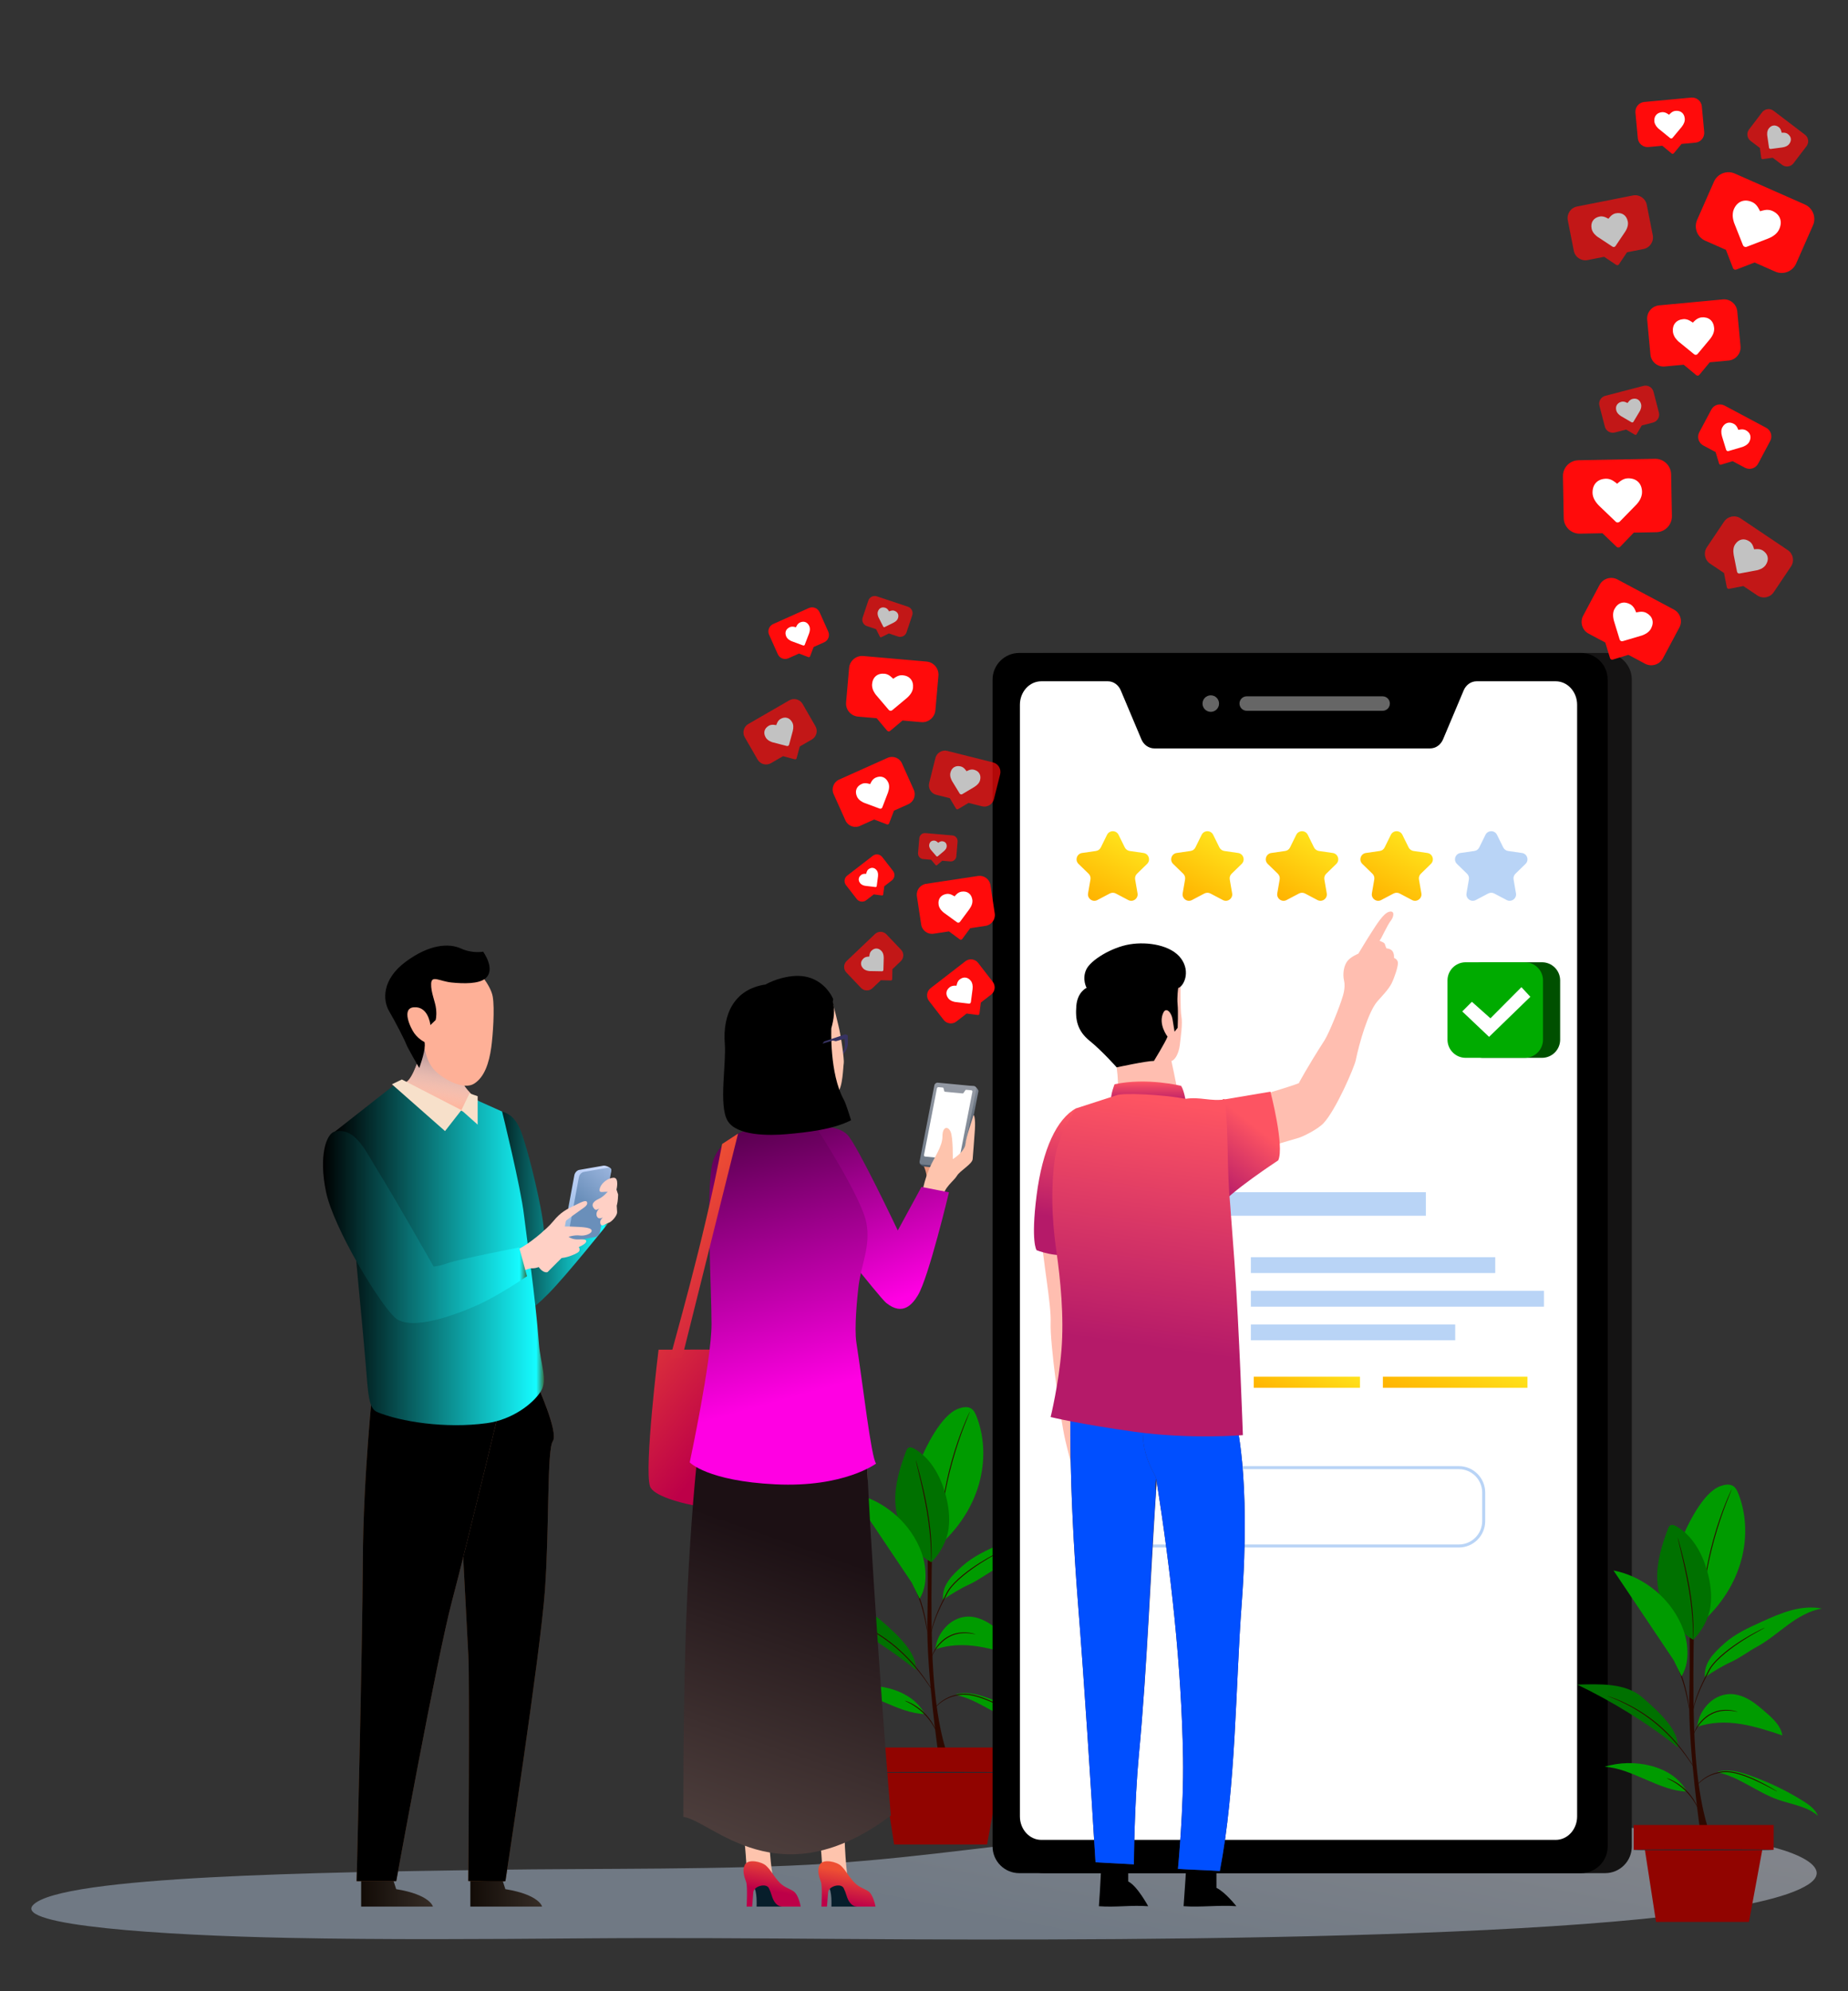 <?xml version="1.0" encoding="utf-8"?>
<!-- Generator: Adobe Illustrator 28.0.0, SVG Export Plug-In . SVG Version: 6.00 Build 0)  -->
<svg version="1.0" id="Layer_1" xmlns="http://www.w3.org/2000/svg" xmlns:xlink="http://www.w3.org/1999/xlink" x="0px" y="0px"
	 viewBox="0 0 611 658" style="enable-background:new 0 0 611 658;" xml:space="preserve">
<rect x="0" y="0" width="611" height="658" fill="#333333" stroke="none"/>
<style type="text/css">
	.st0{fill:#2E0900;}
	.st1{fill:#009B00;}
	.st2{fill:#007100;}
	.st3{fill:#910400;}
	.st4{fill:#1A2E35;}
	.st5{opacity:0.43;fill:url(#SVGID_1_);}
	.st6{fill:#141313;}
	.st7{fill:#FFFFFF;}
	.st8{opacity:0.4;fill:#FFFFFF;}
	.st9{fill:none;stroke:#B9D4F6;stroke-miterlimit:10;}
	.st10{fill:#73B6B0;}
	.st11{fill:#B9D4F6;}
	.st12{fill:url(#SVGID_00000163782121958311308720000004408020210879657139_);}
	.st13{fill:url(#SVGID_00000003824837695189411040000013364736973081731750_);}
	.st14{fill:url(#SVGID_00000021105814198672561380000002871263734763190433_);}
	.st15{fill:url(#SVGID_00000102532584174682062960000006763063882011308223_);}
	.st16{fill:url(#SVGID_00000122678547027155737630000000471196861743808423_);}
	.st17{fill:url(#SVGID_00000040538557207084004660000010180378227795015564_);}
	.st18{fill:#FFBEB0;}
	.st19{fill:url(#SVGID_00000147899850180964334890000001784642718331578810_);}
	.st20{fill:#34315E;}
	.st21{fill:#004FFF;}
	.st22{fill:url(#SVGID_00000090289237211391509920000018397418504487379870_);}
	.st23{fill:url(#SVGID_00000183237262828479178590000008477994283447236268_);}
	.st24{fill:url(#SVGID_00000062162940404898771210000007389413386759723436_);}
	.st25{fill:#373362;}
	.st26{fill:url(#SVGID_00000065754453641286261560000009446097795470840248_);}
	.st27{fill:#E89A7B;}
	.st28{fill:url(#XMLID_00000054262792376609230470000014590830329213384636_);}
	.st29{fill:url(#XMLID_00000009568890728051545610000004159443795456521612_);}
	.st30{fill:#FEC4AD;}
	.st31{fill:url(#SVGID_00000035506305077870291820000011133943360495632532_);}
	.st32{fill:url(#SVGID_00000037665868635842184150000001374317712306053763_);}
	.st33{fill:url(#SVGID_00000119105802026694918450000014954622202219208323_);}
	.st34{fill:url(#SVGID_00000035506003943782626200000012078367772416535426_);}
	.st35{fill:#071E2B;}
	.st36{fill:url(#SVGID_00000090277887865224726480000011448539281880141743_);}
	.st37{fill:url(#SVGID_00000064355755182823372750000003821993362832155548_);}
	.st38{fill:url(#SVGID_00000161607037796493398150000001444856357090464686_);}
	.st39{fill:url(#SVGID_00000101793906004408111060000009470274046178030724_);}
	.st40{fill:url(#SVGID_00000092450605369341927650000012131105927652061350_);}
	.st41{fill:url(#SVGID_00000088124589062854517680000018407168872051474111_);}
	.st42{fill:url(#SVGID_00000049909791136658889500000018340187922466725524_);}
	.st43{fill:#FEB097;}
	.st44{fill:url(#SVGID_00000159464739574554089270000013407512466388763281_);}
	.st45{fill:url(#SVGID_00000119812290530945047010000003490328745108499587_);}
	.st46{fill:#F7E0CA;}
	.st47{fill:#FFD0C5;}
	.st48{fill:url(#SVGID_00000031189229733224761060000013487793637533729162_);}
	.st49{fill:url(#SVGID_00000040542790402675353060000010104799338577342634_);}
	.st50{fill:url(#SVGID_00000022557218031052019980000012637523731366885509_);}
	.st51{fill:#005000;}
	.st52{fill:#00AB00;}
	.st53{fill:#FF0B0B;}
	.st54{opacity:0.7;}
</style>
<g>
	<g>
		<g>
			<path class="st0" d="M310.43,581.01c0,0-4.17-28.66-3.82-45.33c0.35-16.67-0.02-35.43-0.02-35.43h1.92c0,0-1.3,33.09,0.11,53.05
				c1.41,19.94,5.14,27.71,5.14,27.71H310.43"/>
		</g>
		<g>
			<path class="st1" d="M322.85,468.01c-0.39-0.98-0.86-2-1.75-2.56c-1.22-0.77-2.82-0.45-4.18,0.03
				c-5.8,2.05-10.95,12.87-13.29,18.56l7.7,25.96C325.24,497.1,327.65,480.17,322.85,468.01z"/>
		</g>
		<g>
			<g>
				<path class="st0" d="M320.65,466.49c0.01,0-0.03,0.12-0.11,0.34c-0.1,0.25-0.22,0.56-0.38,0.95c-0.34,0.82-0.81,2.01-1.38,3.48
					c-1.14,2.95-2.58,7.07-3.87,11.71c-1.29,4.65-2.17,8.92-2.72,12.03c-0.27,1.56-0.48,2.82-0.61,3.69c-0.07,0.41-0.12,0.74-0.16,1
					c-0.04,0.23-0.07,0.35-0.08,0.35c-0.01,0-0.01-0.12,0.02-0.36c0.03-0.27,0.06-0.6,0.11-1.01c0.09-0.88,0.27-2.15,0.51-3.71
					c0.49-3.13,1.35-7.42,2.64-12.08c1.3-4.66,2.78-8.78,3.97-11.71c0.59-1.47,1.1-2.64,1.47-3.45c0.18-0.37,0.32-0.68,0.43-0.92
					C320.58,466.6,320.64,466.49,320.65,466.49z"/>
			</g>
		</g>
		<g>
			<path class="st2" d="M307.91,516.22c-7.22-3.99-11.48-11.5-11.88-19.74c-0.28-5.76,1.49-11.41,3.5-16.82
				c0.17-0.47,0.38-0.97,0.82-1.22c0.61-0.34,1.36-0.04,1.97,0.31c5.25,2.99,8.43,8.69,10.12,14.48c1.13,3.86,1.71,7.92,1.19,11.91
				C313.1,509.12,310.82,513.46,307.91,516.22"/>
		</g>
		<g>
			<g>
				<path class="st0" d="M307.91,516.22c-0.01,0-0.02-0.12-0.03-0.35c0-0.26-0.01-0.59-0.02-1c0-0.86-0.04-2.12-0.11-3.66
					c-0.14-3.09-0.54-7.34-1.34-11.99c-0.8-4.65-1.77-8.81-2.49-11.82c-0.35-1.47-0.64-2.68-0.85-3.56
					c-0.09-0.39-0.16-0.72-0.22-0.97c-0.05-0.22-0.07-0.34-0.06-0.34c0.01,0,0.05,0.11,0.12,0.33c0.07,0.25,0.17,0.57,0.28,0.96
					c0.24,0.83,0.57,2.04,0.95,3.54c0.77,3,1.78,7.16,2.58,11.82c0.8,4.66,1.17,8.94,1.25,12.04c0.04,1.55,0.04,2.8,0.01,3.67
					c-0.02,0.4-0.03,0.73-0.04,1C307.93,516.1,307.92,516.22,307.91,516.22z"/>
			</g>
		</g>
		<g>
			<path class="st1" d="M316.05,560.07c7.11,1.56,12.96,6.57,19.82,9.01c4.54,1.61,9.67,2.18,13.29,5.36
				c-0.87-2.19-2.93-3.66-4.93-4.91c-5.64-3.52-11.68-6.4-17.96-8.57c-3.23-1.11-6.73-2.04-10.01-1.13"/>
		</g>
		<g>
			<path class="st1" d="M305.78,566.4c-8.9-0.14-18.27-7.72-27.13-8.17C287.92,555.23,301.19,557.68,305.78,566.4"/>
		</g>
		<g>
			<path class="st1" d="M309.26,545.05c4.52-1.63,9.48-1.71,14.23-0.97c4.75,0.74,9.33,2.26,13.89,3.78
				c-0.46-3.09-2.96-5.41-5.31-7.47c-1.77-1.55-3.55-3.1-5.58-4.29c-2.03-1.18-4.34-1.99-6.69-1.89c-2.83,0.12-5.53,1.58-7.38,3.72
				C310.56,540.08,309.56,542.23,309.26,545.05"/>
		</g>
		<g>
			<path class="st2" d="M290.99,535.22c-5.6-4.78-14.09-4.32-21.46-4.15c11.32,5.41,23.52,12.84,33.28,20.74
				C303.11,546.6,298.07,541.26,290.99,535.22z"/>
		</g>
		<g>
			<path class="st1" d="M311.78,528.62c2.82-1.88,5.67-3.67,8.62-5.01c2.95-1.34,5.7-3.47,8.55-5.02c3.69-2,6.89-4.78,10.28-7.26
				c3.39-2.48,7.11-4.72,11.26-5.37c-3.38-0.7-6.92-0.32-10.25,0.59c-3.33,0.91-6.5,2.33-9.65,3.75c-4.37,1.97-8.82,3.99-12.39,7.18
				C314.63,520.68,311.4,523.84,311.78,528.62"/>
		</g>
		<g>
			<g>
				<path class="st0" d="M335.71,566.4c-0.01,0.01-0.1-0.03-0.28-0.12c-0.21-0.11-0.47-0.24-0.78-0.4
					c-0.67-0.36-1.63-0.89-2.84-1.49c-0.6-0.32-1.26-0.65-1.99-0.99c-0.71-0.35-1.49-0.7-2.31-1.06c-1.64-0.7-3.48-1.43-5.48-1.91
					c-2-0.49-3.98-0.6-5.71-0.14c-0.87,0.21-1.69,0.42-2.42,0.72c-0.73,0.3-1.38,0.64-1.95,1c-1.14,0.72-1.94,1.48-2.45,2.03
					c-0.52,0.55-0.77,0.89-0.79,0.87c-0.01-0.01,0.05-0.1,0.16-0.26c0.11-0.17,0.29-0.4,0.54-0.69c0.49-0.58,1.28-1.38,2.42-2.13
					c0.57-0.38,1.23-0.74,1.97-1.06c0.74-0.32,1.58-0.54,2.45-0.76c1.76-0.48,3.83-0.38,5.85,0.12c2.03,0.48,3.88,1.23,5.53,1.95
					c0.82,0.36,1.6,0.72,2.31,1.09c0.72,0.35,1.38,0.69,1.97,1.02c1.2,0.64,2.15,1.2,2.8,1.59c0.3,0.18,0.55,0.33,0.75,0.45
					C335.63,566.33,335.71,566.39,335.71,566.4z"/>
			</g>
		</g>
		<g>
			<g>
				<path class="st0" d="M299.14,561.99c0.01-0.02,0.21,0.04,0.56,0.16c0.35,0.12,0.85,0.33,1.45,0.63c1.2,0.59,2.77,1.6,4.25,3.02
					c1.48,1.42,2.55,2.96,3.18,4.13c0.32,0.59,0.55,1.08,0.69,1.42c0.14,0.35,0.21,0.54,0.19,0.55c-0.05,0.02-0.38-0.73-1.07-1.86
					c-0.68-1.13-1.76-2.61-3.21-4.01c-1.45-1.39-2.98-2.41-4.14-3.05C299.88,562.34,299.12,562.04,299.14,561.99z"/>
			</g>
		</g>
		<g>
			<g>
				<path class="st0" d="M279.44,534.77c0-0.01,0.13,0.03,0.38,0.11c0.28,0.1,0.63,0.22,1.07,0.38c0.47,0.17,1.04,0.38,1.68,0.62
					c0.66,0.24,1.37,0.6,2.18,0.96c3.2,1.45,7.47,3.9,11.59,7.38c2.03,1.77,3.87,3.57,5.4,5.32c1.53,1.76,2.83,3.42,3.84,4.86
					c1.02,1.44,1.79,2.64,2.32,3.47c0.25,0.39,0.45,0.71,0.61,0.95c0.14,0.22,0.21,0.34,0.2,0.34s-0.09-0.1-0.25-0.31
					c-0.16-0.21-0.38-0.52-0.66-0.92c-0.56-0.81-1.36-1.99-2.39-3.41c-1.03-1.42-2.34-3.06-3.87-4.8c-1.54-1.74-3.37-3.52-5.39-5.27
					c-4.09-3.46-8.31-5.92-11.48-7.42c-0.8-0.37-1.5-0.74-2.15-1c-0.64-0.26-1.19-0.48-1.66-0.67c-0.43-0.18-0.78-0.32-1.05-0.44
					C279.56,534.84,279.44,534.78,279.44,534.77z"/>
			</g>
		</g>
		<g>
			<g>
				<path class="st0" d="M322.61,540.04c-0.01,0.02-0.26-0.01-0.71-0.09c-0.24-0.05-0.52-0.1-0.82-0.15
					c-0.32-0.06-0.69-0.06-1.09-0.1c-1.6-0.12-3.93,0.02-6.12,1.21c-1.1,0.56-2.03,1.31-2.78,2.07c-0.77,0.75-1.35,1.53-1.79,2.21
					c-0.89,1.37-1.17,2.35-1.22,2.34c-0.02,0,0.03-0.26,0.18-0.69c0.16-0.43,0.42-1.06,0.85-1.76c0.42-0.71,1-1.52,1.77-2.3
					c0.76-0.78,1.71-1.57,2.84-2.14c2.25-1.23,4.67-1.33,6.29-1.15c0.41,0.06,0.79,0.07,1.1,0.15c0.3,0.08,0.57,0.14,0.82,0.21
					C322.38,539.95,322.62,540.02,322.61,540.04z"/>
			</g>
		</g>
		<g>
			<g>
				<path class="st0" d="M331.56,512.29c0,0.01-0.11,0.08-0.34,0.21c-0.26,0.14-0.59,0.32-0.99,0.54c-0.86,0.47-2.11,1.15-3.62,2.04
					c-1.5,0.9-3.27,2.01-5.16,3.36c-1.88,1.35-3.9,2.92-5.76,4.82c-0.92,0.96-1.76,1.96-2.35,3.05c-0.58,1.12-1.14,2.2-1.65,3.24
					c-1.03,2.08-1.87,3.99-2.47,5.63c-0.6,1.64-0.98,3.01-1.2,3.96c-0.23,0.95-0.31,1.49-0.34,1.48c-0.01,0,0-0.14,0.04-0.39
					c0.03-0.26,0.09-0.64,0.18-1.12c0.19-0.97,0.53-2.35,1.11-4.01c0.58-1.66,1.4-3.59,2.42-5.68c0.51-1.05,1.06-2.13,1.64-3.26
					c0.61-1.14,1.47-2.15,2.4-3.13c1.88-1.93,3.92-3.5,5.82-4.84c1.9-1.34,3.69-2.43,5.21-3.31c1.53-0.87,2.79-1.53,3.67-1.96
					c0.42-0.2,0.76-0.36,1.02-0.49C331.43,512.33,331.55,512.28,331.56,512.29z"/>
			</g>
		</g>
		<g>
			<g>
				<path class="st0" d="M306.6,539.24c-0.02,0-0.08-0.26-0.18-0.75c-0.1-0.55-0.23-1.24-0.39-2.06c-0.34-1.73-0.86-4.12-1.68-6.68
					c-0.82-2.56-1.81-4.79-2.54-6.4c-0.35-0.76-0.64-1.4-0.87-1.91c-0.2-0.45-0.3-0.71-0.29-0.72c0.02-0.01,0.16,0.23,0.4,0.66
					c0.24,0.43,0.57,1.07,0.96,1.86c0.78,1.59,1.82,3.82,2.64,6.4c0.83,2.58,1.32,4.99,1.6,6.74c0.14,0.88,0.24,1.58,0.29,2.08
					C306.6,538.97,306.62,539.24,306.6,539.24z"/>
			</g>
		</g>
		<g>
			<path class="st1" d="M305.95,518.99c-0.22-3.36-1.32-6.63-2.89-9.61c-4.32-8.17-12.44-14.22-21.5-16.03
				c6.64,9.89,13.27,19.78,19.91,29.67l2.57,5.3C305.79,525.43,306.18,522.35,305.95,518.99z"/>
		</g>
	</g>
	<g>
		<g>
			<g>
				<rect x="288.22" y="577.46" class="st3" width="46.29" height="8.2"/>
			</g>
		</g>
		<g>
			<g>
				<polygon class="st3" points="291.68,584.04 295.62,609.5 326.35,609.5 331.05,584.04 				"/>
			</g>
		</g>
		<g>
			<g>
				<g>
					<path class="st4" d="M334.48,585.68c0,0.09-10.44,0.16-23.32,0.16c-12.88,0-23.32-0.07-23.32-0.16
						c0-0.09,10.44-0.16,23.32-0.16C324.04,585.51,334.48,585.59,334.48,585.68z"/>
				</g>
			</g>
		</g>
	</g>
</g>
<g>
	<g>
		<linearGradient id="SVGID_1_" gradientUnits="userSpaceOnUse" x1="317.69" y1="562.436" x2="304.759" y2="628.71">
			<stop  offset="0" style="stop-color:#E9F0FF"/>
			<stop  offset="1" style="stop-color:#C2D7F0"/>
		</linearGradient>
		<path class="st5" d="M592.97,612.59c-15.76-6.36-57.16-10.11-107.14-10.59c-41.29-0.4-82.4,1.44-118.17,4.24
			c-33.39,2.61-60.6,7.41-94.46,9.62c-31.84,2.08-75.92,1.51-110.3,2.02c-55.57,0.83-142.95,1.93-152,11.67
			c-6.26,6.73,42.5,9.98,84.53,10.82c31.98,0.64,64.31,0.43,96.45,0.17c29.83-0.24,57.06-0.02,87.01,0.19
			c107.64,0.77,291.72-0.02,319.1-18.09C602.79,619.46,601.08,615.86,592.97,612.59z"/>
		<g>
			<g>
				<path id="XMLID_5_" class="st6" d="M344.97,618.98H530.7c4.87,0,8.82-3.95,8.82-8.82V224.59c0-4.87-3.95-8.82-8.82-8.82H344.97
					c-4.87,0-8.82,3.95-8.82,8.82v385.57C336.15,615.03,340.1,618.98,344.97,618.98z"/>
				<path id="XMLID_33_" d="M336.99,618.98h185.73c4.87,0,8.82-3.95,8.82-8.82V224.59c0-4.87-3.95-8.82-8.82-8.82H336.99
					c-4.87,0-8.82,3.95-8.82,8.82v385.57C328.17,615.03,332.12,618.98,336.99,618.98z"/>
				<path class="st7" d="M483.94,228.12l-6.83,16.2c-0.77,1.82-2.43,2.99-4.26,2.99h-91.21c-1.83,0-3.5-1.17-4.26-2.99l-6.83-16.2
					c-0.77-1.82-2.43-2.99-4.26-2.99h-22.01c-3.91,0-7.07,3.47-7.07,7.76v367.34c0,4.28,3.17,7.76,7.07,7.76h170.09
					c3.91,0,7.07-3.47,7.07-7.76V232.89c0-4.28-3.17-7.76-7.07-7.76H488.2C486.37,225.13,484.71,226.3,483.94,228.12z"/>
				<g>
					<path id="XMLID_32_" class="st8" d="M412.2,234.88h44.94c1.32,0,2.39-1.07,2.39-2.39l0,0c0-1.32-1.07-2.39-2.39-2.39H412.2
						c-1.32,0-2.39,1.07-2.39,2.39l0,0C409.82,233.81,410.89,234.88,412.2,234.88z"/>
					<path class="st8" d="M403.05,232.5c0,1.51-1.22,2.73-2.73,2.73c-1.51,0-2.73-1.22-2.73-2.73c0-1.51,1.22-2.73,2.73-2.73
						C401.83,229.77,403.05,230.99,403.05,232.5z"/>
				</g>
				<path class="st9" d="M482.33,510.87H378.29c-4.54,0-8.22-3.68-8.22-8.22v-9.45c0-4.54,3.68-8.22,8.22-8.22h104.04
					c4.54,0,8.22,3.68,8.22,8.22v9.45C490.55,507.19,486.87,510.87,482.33,510.87z"/>
				<path class="st7" d="M415.23,597.98c0-6.96,5.64-12.59,12.59-12.59c6.96,0,12.59,5.64,12.59,12.59"/>
				<path class="st10" d="M373.91,424.41L373.91,424.41c-8.3,0-15.03-6.73-15.03-15.03l0,0c0-8.3,6.73-15.03,15.03-15.03l0,0
					c8.3,0,15.03,6.73,15.03,15.03l0,0C388.94,417.68,382.21,424.41,373.91,424.41z"/>
				<g>
					<rect x="401.94" y="415.44" class="st11" width="5.29" height="5.24"/>
					<rect x="413.57" y="415.44" class="st11" width="80.8" height="5.24"/>
					<rect x="413.57" y="426.55" class="st11" width="96.9" height="5.24"/>
					<rect x="413.57" y="437.66" class="st11" width="67.56" height="5.24"/>
					
						<linearGradient id="SVGID_00000142871839242002200790000018397003759143856776_" gradientUnits="userSpaceOnUse" x1="426.899" y1="465.742" x2="437.266" y2="447.785">
						<stop  offset="0" style="stop-color:#FFB300"/>
						<stop  offset="1" style="stop-color:#FFE21B"/>
					</linearGradient>
					
						<rect x="414.53" y="454.93" style="fill:url(#SVGID_00000142871839242002200790000018397003759143856776_);" width="35.11" height="3.67"/>
					
						<linearGradient id="SVGID_00000128484932045619437160000004018593639892153779_" gradientUnits="userSpaceOnUse" x1="474.354" y1="468.49" x2="487.895" y2="445.036">
						<stop  offset="0" style="stop-color:#FFB300"/>
						<stop  offset="1" style="stop-color:#FFE21B"/>
					</linearGradient>
					
						<rect x="457.22" y="454.93" style="fill:url(#SVGID_00000128484932045619437160000004018593639892153779_);" width="47.8" height="3.67"/>
					<rect x="401.94" y="393.96" class="st11" width="69.49" height="7.78"/>
				</g>
				<g>
					
						<linearGradient id="SVGID_00000138557529422992170230000016072431984602813887_" gradientUnits="userSpaceOnUse" x1="361.427" y1="297.749" x2="373.187" y2="277.38">
						<stop  offset="0" style="stop-color:#FFB300"/>
						<stop  offset="1" style="stop-color:#FFE21B"/>
					</linearGradient>
					<path style="fill:url(#SVGID_00000138557529422992170230000016072431984602813887_);" d="M369.83,275.86l2.06,4.18
						c0.31,0.62,0.9,1.06,1.59,1.16l4.61,0.67c1.74,0.25,2.43,2.39,1.17,3.61l-3.34,3.25c-0.5,0.49-0.73,1.19-0.61,1.87l0.79,4.59
						c0.3,1.73-1.52,3.05-3.07,2.23l-4.12-2.17c-0.62-0.32-1.35-0.32-1.97,0l-4.12,2.17c-1.55,0.82-3.37-0.5-3.07-2.23l0.79-4.59
						c0.12-0.69-0.11-1.39-0.61-1.87l-3.34-3.25c-1.26-1.22-0.56-3.36,1.17-3.61l4.61-0.67c0.69-0.1,1.28-0.53,1.59-1.16l2.06-4.18
						C366.81,274.28,369.05,274.28,369.83,275.86z"/>
					
						<linearGradient id="SVGID_00000105389750292163501300000017069858049103984530_" gradientUnits="userSpaceOnUse" x1="392.708" y1="297.749" x2="404.468" y2="277.38">
						<stop  offset="0" style="stop-color:#FFB300"/>
						<stop  offset="1" style="stop-color:#FFE21B"/>
					</linearGradient>
					<path style="fill:url(#SVGID_00000105389750292163501300000017069858049103984530_);" d="M401.11,275.86l2.06,4.18
						c0.31,0.62,0.9,1.06,1.59,1.16l4.61,0.67c1.74,0.25,2.43,2.38,1.17,3.61l-3.34,3.25c-0.5,0.49-0.73,1.19-0.61,1.87l0.79,4.59
						c0.3,1.73-1.52,3.05-3.07,2.23l-4.12-2.17c-0.62-0.32-1.35-0.32-1.97,0l-4.12,2.17c-1.55,0.82-3.37-0.5-3.07-2.23l0.79-4.59
						c0.12-0.69-0.11-1.39-0.61-1.87l-3.34-3.25c-1.26-1.22-0.56-3.36,1.17-3.61l4.61-0.67c0.69-0.1,1.28-0.53,1.59-1.16l2.06-4.18
						C398.09,274.28,400.33,274.28,401.11,275.86z"/>
					
						<linearGradient id="SVGID_00000163751742828377355620000007516365690400078490_" gradientUnits="userSpaceOnUse" x1="423.988" y1="297.749" x2="435.748" y2="277.38">
						<stop  offset="0" style="stop-color:#FFB300"/>
						<stop  offset="1" style="stop-color:#FFE21B"/>
					</linearGradient>
					<path style="fill:url(#SVGID_00000163751742828377355620000007516365690400078490_);" d="M432.39,275.86l2.06,4.18
						c0.31,0.62,0.9,1.06,1.59,1.16l4.61,0.67c1.74,0.25,2.43,2.39,1.17,3.61l-3.34,3.25c-0.5,0.49-0.73,1.19-0.61,1.87l0.79,4.59
						c0.3,1.73-1.52,3.05-3.07,2.23l-4.12-2.17c-0.62-0.32-1.35-0.32-1.97,0l-4.12,2.17c-1.55,0.82-3.37-0.5-3.07-2.23l0.79-4.59
						c0.12-0.69-0.11-1.39-0.61-1.87l-3.34-3.25c-1.26-1.22-0.56-3.36,1.17-3.61l4.61-0.67c0.69-0.1,1.29-0.53,1.59-1.16l2.06-4.18
						C429.37,274.28,431.61,274.28,432.39,275.86z"/>
					
						<linearGradient id="SVGID_00000064323135051356418360000014059299865287105469_" gradientUnits="userSpaceOnUse" x1="455.269" y1="297.749" x2="467.029" y2="277.38">
						<stop  offset="0" style="stop-color:#FFB300"/>
						<stop  offset="1" style="stop-color:#FFE21B"/>
					</linearGradient>
					<path style="fill:url(#SVGID_00000064323135051356418360000014059299865287105469_);" d="M463.67,275.86l2.06,4.18
						c0.31,0.62,0.9,1.06,1.59,1.16l4.61,0.67c1.74,0.25,2.43,2.38,1.17,3.61l-3.34,3.25c-0.5,0.49-0.73,1.19-0.61,1.87l0.79,4.59
						c0.3,1.73-1.52,3.05-3.07,2.23l-4.12-2.17c-0.62-0.32-1.35-0.32-1.97,0l-4.12,2.17c-1.55,0.82-3.37-0.5-3.07-2.23l0.79-4.59
						c0.12-0.69-0.11-1.39-0.61-1.87l-3.34-3.25c-1.26-1.22-0.56-3.36,1.17-3.61l4.61-0.67c0.69-0.1,1.29-0.53,1.59-1.16l2.06-4.18
						C460.65,274.28,462.89,274.28,463.67,275.86z"/>
					<path class="st11" d="M494.95,275.86l2.06,4.18c0.31,0.62,0.9,1.06,1.59,1.16l4.61,0.67c1.74,0.25,2.43,2.39,1.17,3.61
						l-3.34,3.25c-0.5,0.49-0.73,1.19-0.61,1.87l0.79,4.59c0.3,1.73-1.52,3.05-3.07,2.23l-4.12-2.17c-0.62-0.32-1.35-0.32-1.97,0
						l-4.12,2.17c-1.55,0.82-3.37-0.5-3.07-2.23l0.79-4.59c0.12-0.69-0.11-1.39-0.61-1.87l-3.34-3.25
						c-1.26-1.22-0.56-3.36,1.17-3.61l4.61-0.67c0.69-0.1,1.29-0.53,1.59-1.16l2.06-4.18C491.93,274.28,494.17,274.28,494.95,275.86
						z"/>
				</g>
			</g>
			<g>
				<path class="st18" d="M459.37,301.27c-1.99,0.44-4.39,4.51-5.69,6.47s-4.57,7.4-4.57,7.4s-2.38,0.94-3.56,2.37
					c-1.18,1.43-1.73,4.17-1.16,6.61s-0.55,5.45-0.55,5.45c-0.72,2.61-4.34,11.74-5.93,14.22c-6,9.35-8.5,14.16-8.5,14.16
					c-3.67,1.41-13.74,4.33-13.74,4.33s-7.27,1.81-6.93,2.36c0.21,6.33,2.51,10.3,2.63,16.66c0,0,14.92-4.42,18.04-5.31
					c1.34-0.38,6.27-2.8,8.17-4.82c4.14-4.4,10.21-18.52,10.68-20.86c1.07-5.32,4.07-15.88,7.13-19.41c1.2-1.39,3.72-3.91,4.72-5.96
					c1-2.05,2.06-5.31,2.08-6.64c0.02-1.33-1.29-1.75-1.29-1.75s0.14-1.36-0.51-2.24c-0.65-0.88-1.98-0.92-1.98-0.92
					s-0.29-0.55-0.52-1.37c-0.23-0.81-2.15-1.02-1.7-1.31c0.45-0.29,2.34-4.83,3.79-6.67C460.67,303.17,461.36,300.83,459.37,301.27
					z"/>
				<path class="st18" d="M344.1,406.14c0.67,10.65,3.52,24.69,3.27,31.04c-0.26,6.35,3.04,30.8,4.85,38.77
					c1.8,7.97,5.59,19.58,5.59,19.58l7.35-7.88c0,0,0.33-13.15,0-23.12c-0.33-9.97-1.67-17.99-2.67-27.35
					c-1-9.36,2.82-31.04,2.82-31.04H344.1z"/>
				
					<linearGradient id="SVGID_00000084529718403673336470000008120264554387750329_" gradientUnits="userSpaceOnUse" x1="359.887" y1="368.471" x2="354.955" y2="403.115">
					<stop  offset="0" style="stop-color:#FD5462"/>
					<stop  offset="1" style="stop-color:#B51A69"/>
				</linearGradient>
				<path style="fill:url(#SVGID_00000084529718403673336470000008120264554387750329_);" d="M355.77,366.25
					c-6.31,3.41-11.1,13.44-13.05,28.82c-1.95,15.38,0,18.05,0,18.05s6.33,2.67,13.05,1.34c6.72-1.34,11.4-3.01,11.4-3.01
					s-5.35-22.06-6.69-30.08C359.15,373.34,355.77,366.25,355.77,366.25z"/>
				<path d="M364.42,610.93c-0.39,6.26-0.61,12.72-1.09,18.98c5.59,0.43,10.7-0.43,16.29,0c0,0-3.66-6.79-6.59-8.16
					c0-2.32-0.01-3.48-0.02-5.79C370.49,613.93,366.93,612.92,364.42,610.93z"/>
				<path class="st20" d="M385.23,469.79c0.34,5.59,0.5,8.39,0.77,13.99c0,0-3.29,1.73-3.5,4.83c-2.07,30.28-3.11,61.15-5.95,91.22
					c-1.54,16.33-1.66,36.25-1.66,36.25c-4.16-0.28-8.54-0.42-12.69-0.69c-1.63-26.95-3.66-58.58-5.78-85.47
					c-3.25-41.2-2.46-65.37-2.46-65.37C366.47,466.56,372.73,467.61,385.23,469.79z"/>
				<path class="st21" d="M385.23,469.79c-7.86-7.24-23.21,4.92-31.32-2.01c-0.09,7.86-0.03,29.72,2.52,62.13
					c2.12,26.9,4.15,58.52,5.78,85.47c4.15,0.28,8.54,0.42,12.69,0.69c0,0,0.11-19.93,1.66-36.25c2.72-28.78,3.56-58.28,5.64-87.3
					C380.68,491.45,386.6,471.05,385.23,469.79z"/>
				
					<linearGradient id="SVGID_00000137097014099894488060000005375394163918574503_" gradientUnits="userSpaceOnUse" x1="941.552" y1="371.898" x2="925.88" y2="391.844" gradientTransform="matrix(1 0 0 1 -526.983 0)">
					<stop  offset="0" style="stop-color:#FD5462"/>
					<stop  offset="1" style="stop-color:#B51A69"/>
				</linearGradient>
				<path style="fill:url(#SVGID_00000137097014099894488060000005375394163918574503_);" d="M420.04,360.74l-14.99,2.53
					c0,0-0.3-0.04-0.75-0.09c-0.76,9.67-1.88,26.14-1.64,35.96c3.74-5.11,19.95-15.69,19.95-15.69
					C424.77,378.84,420.04,360.74,420.04,360.74z"/>
				<path d="M392.45,612.75c-0.4,6.43-0.63,10.72-1.12,17.15c5.59,0.43,11.85-0.43,17.44,0c0,0-3.65-4.66-6.58-6.06
					c0-2.38,0-3.57-0.01-5.94C399.67,615.83,394.96,614.8,392.45,612.75z"/>
				<path class="st18" d="M390.32,323.8c0,0-0.14,9.96,0.29,12.16c0.43,2.2-0.19,6.49-0.53,9.36c-0.35,2.87-1.63,5.05-2.78,5.27
					c0,0,1.58,7.24,2.2,10.94c0,0-10.57,3.15-20.35,0.99c0,0,1.03-2.85,0.05-9.8c0,0,2.87-18.52,9.43-23.67
					C385.19,323.9,390.32,323.8,390.32,323.8z"/>
				<path d="M389.55,326.49c1.81-0.54,4.17-5.29,0.96-9.72c-3.22-4.43-11-5.69-16.96-4.72c-5.97,0.97-12.98,5.2-14.43,8.39
					c-1.44,3.19,0.14,5.99,0.14,5.99s-3,1.3-3.39,5.9c-0.39,4.6,0.3,8.3,4.41,11.62c4.11,3.32,8.93,8.76,8.93,8.76
					s9.81-2.13,12.32-2.13c0,0,3.77-6.15,4.49-8.02c0,0-3.27-4.2-1.34-8.02c0.91-1.8,2.64-0.01,3,2.31
					c0.37,2.31,0.66,4.08,0.66,4.08c0.41-0.52,0.62-0.78,1.03-1.3c0,0,0.22-5.29-0.02-7.72
					C389.11,329.48,389.55,326.49,389.55,326.49z"/>
				<path class="st20" d="M377.65,470.61c0.11,1.78,0.2,3.27,0.28,4.67c0.25,4.31,1.76,8.37,3.87,12.14
					c0.26,0.46,0.45,0.98,0.54,1.55c4.76,30.14,8.3,61.47,8.81,91.86c0.28,16.65-1.69,36.74-1.69,36.74
					c4.15,0.28,9.69,0.42,13.85,0.7c5.33-27.75,5.16-60.59,7.23-88.39c3.18-42.74-2.08-61.14-2.08-61.14
					C396.14,469.49,389.97,469.86,377.65,470.61z"/>
				<path class="st21" d="M377.65,470.61c0.11,1.78,0.2,3.27,0.28,4.67c0.25,4.31,1.76,8.37,3.87,12.14
					c0.26,0.46,0.45,0.98,0.54,1.55c4.76,30.14,8.3,61.47,8.81,91.86c0.28,16.65-1.69,36.74-1.69,36.74
					c4.15,0.28,9.69,0.42,13.85,0.7c5.33-27.75,5.16-60.59,7.23-88.39c3.18-42.74-2.08-61.14-2.08-61.14
					C396.14,469.49,389.97,469.86,377.65,470.61z"/>
				
					<linearGradient id="SVGID_00000026145256444538095990000010824848724008267961_" gradientUnits="userSpaceOnUse" x1="906.657" y1="357.385" x2="906.657" y2="364.402" gradientTransform="matrix(1 0 0 1 -526.983 0)">
					<stop  offset="0" style="stop-color:#FD5462"/>
					<stop  offset="1" style="stop-color:#B51A69"/>
				</linearGradient>
				<path style="fill:url(#SVGID_00000026145256444538095990000010824848724008267961_);" d="M367.26,364.4
					c0,0,18.49-1.6,24.83-0.32c0,0-0.6-3.82-1.58-5.26c0,0-11.32-2.82-22-0.53C368.52,358.28,367.16,361.41,367.26,364.4z"/>
				
					<linearGradient id="SVGID_00000123428055942299547140000014299399354808399769_" gradientUnits="userSpaceOnUse" x1="915.907" y1="364.752" x2="904.509" y2="444.823" gradientTransform="matrix(1 0 0 1 -526.983 0)">
					<stop  offset="0" style="stop-color:#FD5462"/>
					<stop  offset="1" style="stop-color:#B51A69"/>
				</linearGradient>
				<path style="fill:url(#SVGID_00000123428055942299547140000014299399354808399769_);" d="M369.05,361.97l-13.28,4.29
					c0,0-6.03,8.83-7.1,17.22c-1.6,12.52-0.25,23.95,0.57,29.71c1.37,9.62,2.61,21.82,1.7,33.01c-0.91,11.2-3.57,22.06-3.57,22.06
					s9.59,2.36,27.87,4.89c18.27,2.53,35.69,1.09,35.69,1.09s-1.21-35.43-2.79-57.31c-1.59-21.88-1.74-22.89-1.74-22.89
					c-0.77-13.13-0.2-17.63-1.35-30.76c-4.82,0.75-8.28-0.93-13.1-0.17C384.7,361.67,370.96,361.03,369.05,361.97z"/>
			</g>
			<g>
				<path class="st25" d="M279.7,341.88l-0.64,0.45c0,0,0.65,3.15,0.01,4.51c-0.64,1.36-1.99,1.26-1.99,1.26l0.04,0.46
					c0,0,0.49,0.37,1.38-0.11c0.89-0.48,1.9-2.1,1.85-4.21c-0.02-1.05-0.07-1.71-0.12-2.12
					C280.05,342.04,279.87,341.96,279.7,341.88z"/>
				
					<linearGradient id="SVGID_00000079482598166869309380000004939354312742287549_" gradientUnits="userSpaceOnUse" x1="719.919" y1="437.231" x2="672.28" y2="474.735" gradientTransform="matrix(-1 0 0 1 912.2 0)">
					<stop  offset="0" style="stop-color:#EE4F33"/>
					<stop  offset="1" style="stop-color:#BD0048"/>
				</linearGradient>
				<path style="fill:url(#SVGID_00000079482598166869309380000004939354312742287549_);" d="M250.06,446
					c-8.06-0.09-32.32,0-32.32,0s-4.84,39.23-2.82,45.18c2.02,5.94,34.27,10.49,35.08,6.2C250.8,493.08,250.06,446,250.06,446z"/>
				<path class="st27" d="M306.69,391.25c-0.29-2.81-0.44-4.12-1.39-6.23c-0.62-1.38,1.02-10.58,1.02-10.58l5.5,2.63
					c0,0,0.1,9.38-0.37,11.11C310.97,389.92,306.69,391.25,306.69,391.25z"/>
				<g>
					
						<linearGradient id="XMLID_00000014615989019358093860000000255256219807000988_" gradientUnits="userSpaceOnUse" x1="332.258" y1="348.692" x2="313.113" y2="367.226" gradientTransform="matrix(0.997 -0.078 0.078 0.997 -28.004 32.352)">
						<stop  offset="0" style="stop-color:#9CA0A9"/>
						<stop  offset="1" style="stop-color:#465464"/>
					</linearGradient>
					<path id="XMLID_6_" style="fill:url(#XMLID_00000014615989019358093860000000255256219807000988_);" d="M305.51,385.49
						l11.96,1.14c0.52,0.05,1.03-0.34,1.13-0.86l4.88-25.14c0.1-0.53-0.93-1.67-1.45-1.72l-11.27-0.46
						c-0.52-0.05-1.03,0.34-1.13,0.86l-5.58,24.87C303.95,384.71,304.98,385.45,305.51,385.49z"/>
					
						<linearGradient id="XMLID_00000023248455084311404500000009075375186164534665_" gradientUnits="userSpaceOnUse" x1="352.161" y1="346.852" x2="337.349" y2="377.69" gradientTransform="matrix(1.179 -0.106 -0.193 0.866 -20.679 92.012)">
						<stop  offset="0" style="stop-color:#9CA0A9"/>
						<stop  offset="1" style="stop-color:#717C8A"/>
					</linearGradient>
					<path id="XMLID_37_" style="fill:url(#XMLID_00000023248455084311404500000009075375186164534665_);" d="M304.81,384.81
						l11.96,1.14c0.52,0.05,1.03-0.34,1.13-0.86l4.88-25.14c0.1-0.53-0.24-0.99-0.76-1.04l-11.96-1.14
						c-0.52-0.05-1.03,0.34-1.13,0.86l-4.88,25.14C303.95,384.3,304.29,384.76,304.81,384.81z"/>
					<path class="st7" d="M319.18,360.26l-0.62,0.91c-0.07,0.1-0.19,0.16-0.31,0.15l-5.81-0.55c-0.12-0.01-0.21-0.09-0.24-0.2
						l-0.25-0.99c-0.03-0.11-0.12-0.19-0.24-0.2l-1.4-0.13c-0.25-0.02-0.49,0.16-0.54,0.41l-4.28,22.02
						c-0.05,0.25,0.11,0.47,0.36,0.5l10.83,1.03c0.25,0.02,0.49-0.16,0.54-0.41l4.28-22.02c0.05-0.25-0.11-0.47-0.36-0.5l-1.67-0.16
						C319.37,360.1,319.25,360.16,319.18,360.26z"/>
					<path class="st7" d="M310.89,384.63c-0.4-0.04-0.67-0.4-0.59-0.81c0.08-0.41,0.47-0.7,0.87-0.67c0.4,0.04,0.67,0.4,0.59,0.81
						C311.68,384.37,311.29,384.67,310.89,384.63z"/>
				</g>
				<path class="st30" d="M254.19,595.68c-0.47,7.04,0.47,24.86,2.34,27.67c0.36,0.55,0.84,1.2,1.36,1.9h-0.03
					c-1.58-1.36-3.14-2.75-4.81-3.99c-1.98-1.47-4.12-2.7-6.23-3.97c-0.11-2.72-0.34-5.84-0.73-9.42
					c-1.88-16.88-6.44-45.26-4.56-68.12c1.48-18.03-0.83-40.28-2.57-56.1c9.06-0.03,18.11-0.09,27.17-0.23
					c-0.65,13.98-1.41,28.43-2.68,35.82C261.1,532.84,254.66,588.65,254.19,595.68z"/>
				<path class="st30" d="M279.22,595.68c-0.32,4.81,0.02,16.94,0.86,23.59c-2.75,0.04-5.49-2.19-8.24-2.19
					c-0.12-2.67-0.34-5.72-0.73-9.21c-1.88-16.88-7.79-38.47-6.78-68.12c0.62-18.13-2.59-40.42-4.66-56.23
					c4.61-0.05,9.22-0.12,13.83-0.21c4.38-0.09,8.76-0.08,13.14-0.09c0.27,12.55,1.24,26.55-0.4,36.02
					C283.91,532.84,279.69,588.65,279.22,595.68z"/>
				<path class="st30" d="M278.97,351.35c-0.21,1-0.28,7.94-2.04,9.66c-1.76,1.72-5.61-2.5-6.25-0.75
					c-0.66,1.74,2.74,12.71,2.74,12.71l-18.88,2.25l-0.31-15.68c0,0-1.74-6.15-0.14-14.58c1.61-8.43,16.43-14.92,16.43-14.92
					c0.66-0.48,1.32-3.84,2.61-2.71c2,1.76,3.23,8.28,4.07,11.52C278.04,342.09,279.19,350.35,278.97,351.35z"/>
				
					<linearGradient id="SVGID_00000036964000465078609180000016084751009938283190_" gradientUnits="userSpaceOnUse" x1="237.358" y1="606.84" x2="270.239" y2="512.141">
					<stop  offset="0" style="stop-color:#4D3E3C"/>
					<stop  offset="1" style="stop-color:#1C1014"/>
				</linearGradient>
				<path style="fill:url(#SVGID_00000036964000465078609180000016084751009938283190_);" d="M225.94,600.39
					c-0.04-20.57,0.18-50.82,1.36-74.68c2.27-46.07,6.01-65.01,6.01-65.01l52.94,12.08c0.83,31.12,7.05,113.9,8.29,127.15
					C257.46,627.84,235.46,601.69,225.94,600.39z"/>
				<path class="st30" d="M304.99,396.29c-0.47-3.02,1.47-8.34,2.67-11.02c1.2-2.68,3.96-6.49,3.94-9.75
					c-0.02-3.26,1.84-3.53,2.7-1.53c0.86,2,0.71,9.06,0.71,9.06s3.92-2.39,4.19-5c0.27-2.61,2.25-7.95,2.59-9.27
					c0.24-0.93,0.76,0.94,0.54,4.42c-0.22,3.53-0.63,8.16-0.74,9.81c-0.11,1.65-4.17,3.8-5.21,5.55c-1.04,1.75-4.4,3.9-4.61,7.2
					L304.99,396.29z"/>
				
					<linearGradient id="SVGID_00000159446504508451169250000000233956047299156128_" gradientUnits="userSpaceOnUse" x1="642.321" y1="315.332" x2="613.155" y2="419.357" gradientTransform="matrix(-0.997 0.078 0.078 0.997 881.187 -38.621)">
					<stop  offset="0" style="stop-color:#000000"/>
					<stop  offset="1" style="stop-color:#FF00E3"/>
				</linearGradient>
				<path style="fill:url(#SVGID_00000159446504508451169250000000233956047299156128_);" d="M269.73,372.32
					c0,0,7.24-0.68,10.49,2.71c3.25,3.39,16.61,31.58,16.61,31.58l7.83-14.39l9.09,1.78c0,0-6.74,28.3-10.3,34.08
					c-1.6,2.6-4.81,7.03-10.45,2.46c-2.29-1.86-23.17-28.51-23.17-28.51S269.74,381.05,269.73,372.32z"/>
				
					<linearGradient id="SVGID_00000165229982792047344870000002776213883089358476_" gradientUnits="userSpaceOnUse" x1="686.937" y1="329.494" x2="649.856" y2="461.752" gradientTransform="matrix(-1 0 0 1 912.2 0)">
					<stop  offset="0" style="stop-color:#000000"/>
					<stop  offset="1" style="stop-color:#FF00E3"/>
				</linearGradient>
				<path style="fill:url(#SVGID_00000165229982792047344870000002776213883089358476_);" d="M286.44,404.04
					c1.52,7.89-1.78,13.64-2.66,21.63c-0.33,3.05-1.39,13.1-0.64,17.95c2.25,14.53,4.86,37.78,6.51,40.02c0,0-10.59,7.96-33.22,6.86
					c-22.63-1.1-28.39-7.26-28.39-7.26s7.21-33.64,7.21-45.67c0-12.03-1.75-40.28,0.01-51.78c0.97-6.35,5.58-9.34,8.76-11.16
					c5.76-3.31,25.71-2.29,25.71-2.29S284.78,395.46,286.44,404.04z"/>
				
					<linearGradient id="SVGID_00000037679463832713459420000004047119653212362892_" gradientUnits="userSpaceOnUse" x1="692.902" y1="401.035" x2="641.691" y2="441.35" gradientTransform="matrix(-1 0 0 1 912.2 0)">
					<stop  offset="0" style="stop-color:#EE4F33"/>
					<stop  offset="1" style="stop-color:#BD0048"/>
				</linearGradient>
				<path style="fill:url(#SVGID_00000037679463832713459420000004047119653212362892_);" d="M238.75,378.04
					c-6.16,32.94-16.58,67.48-17.12,70.71h3.88l18.51-74.15L238.75,378.04z"/>
				<path d="M240.51,370.27c2.88,5.1,13.72,5.05,19.64,4.51c6.86-0.62,15.26-1.53,21.24-4.6c-0.1-0.2-1.56-5.25-2.43-6.84
					c-4.75-8.63-4.1-23.56-4.1-23.56s0,0,0,0c0.86-3.03,1.25-6.2,0.47-8.74c0.08-0.26,0.14-0.56,0.13-0.91c0,0-3.07-7.88-12.21-7.64
					c-3.04,0.08-6.86,1.05-10.2,2.85c-10.16,1.51-14.18,9.66-13.41,19.58C240.16,351.59,237.6,365.12,240.51,370.27z"/>
				<g>
					<path class="st35" d="M258.5,630.03h-8.35c0,0,0.26-5.38-1-6.43c-3.55-2.98-3.09-9.39,0-8.1c3.09,1.29,5.4,7.07,7.33,10.67
						C258.42,629.77,258.5,630.03,258.5,630.03z"/>
					
						<linearGradient id="SVGID_00000111190000135533877780000000217228830946791099_" gradientUnits="userSpaceOnUse" x1="256.901" y1="614.473" x2="255.098" y2="624.932">
						<stop  offset="0" style="stop-color:#EE4F33"/>
						<stop  offset="1" style="stop-color:#BD0048"/>
					</linearGradient>
					<path style="fill:url(#SVGID_00000111190000135533877780000000217228830946791099_);" d="M264.73,630.03h-6.23
						c0,0-2.22,0.14-3.34-3.64c-0.27-0.93-0.6-1.74-0.94-2.44c-0.88-1.79-4.95-0.68-5.15,1.31c0,0.02-0.38,4.77-0.38,4.77h-1.83
						c0,0,0.35-6.76-0.15-8.09c-0.72-1.93-1.36-4.02-0.4-5.78c1.09-2,5.63-0.96,7.05,0.43c1.67,1.64,1.88,2.54,3.78,4.82
						c1.88,2.25,3.36,2.39,5.14,3.5C264.06,626.02,264.73,630.03,264.73,630.03z"/>
				</g>
				<g>
					<path class="st35" d="M283.24,630.03h-8.35c0,0,0.26-5.38-0.99-6.43c-3.55-2.98-3.09-9.39,0-8.1c3.09,1.29,5.4,7.07,7.33,10.67
						C283.15,629.77,283.24,630.03,283.24,630.03z"/>
					
						<linearGradient id="SVGID_00000081637646222751905770000003653720329925251765_" gradientUnits="userSpaceOnUse" x1="280.923" y1="618.614" x2="279.119" y2="629.073">
						<stop  offset="0" style="stop-color:#EE4F33"/>
						<stop  offset="1" style="stop-color:#BD0048"/>
					</linearGradient>
					<path style="fill:url(#SVGID_00000081637646222751905770000003653720329925251765_);" d="M289.46,630.03h-6.23
						c0,0-2.22,0.14-3.34-3.64c-0.27-0.93-0.6-1.74-0.94-2.44c-0.88-1.79-4.95-0.68-5.15,1.31c0,0.02-0.38,4.77-0.38,4.77h-1.83
						c0,0,0.35-6.76-0.15-8.09c-0.72-1.93-1.36-4.02-0.4-5.78c1.09-2,5.63-0.96,7.05,0.43c1.67,1.64,1.88,2.54,3.78,4.82
						c1.88,2.25,3.36,2.39,5.14,3.5C288.8,626.02,289.46,630.03,289.46,630.03z"/>
				</g>
				<path class="st25" d="M279.51,341.78l-7.05,2.38l-0.51,0.7l3.41-1.01l1,0.22l3.89-1.1l-0.07-0.86
					C279.96,342,279.73,341.89,279.51,341.78z"/>
			</g>
			<g>
				
					<linearGradient id="SVGID_00000142145237844653522160000005524453471983523741_" gradientUnits="userSpaceOnUse" x1="119.414" y1="624.581" x2="143.148" y2="624.581">
					<stop  offset="0" style="stop-color:#120B06"/>
					<stop  offset="1" style="stop-color:#362D27"/>
				</linearGradient>
				<path style="fill:url(#SVGID_00000142145237844653522160000005524453471983523741_);" d="M119.41,619.14v10.89h23.73
					c0,0-0.89-3.94-12.15-5.76l-1.66-5.13H119.41z"/>
				
					<linearGradient id="SVGID_00000163062641616987826680000002024277241804010415_" gradientUnits="userSpaceOnUse" x1="155.512" y1="624.581" x2="179.246" y2="624.581">
					<stop  offset="0" style="stop-color:#120B06"/>
					<stop  offset="1" style="stop-color:#362D27"/>
				</linearGradient>
				<path style="fill:url(#SVGID_00000163062641616987826680000002024277241804010415_);" d="M155.51,619.14v10.89h23.73
					c0,0-0.89-3.94-12.15-5.76l-1.66-5.13H155.51z"/>
				
					<linearGradient id="SVGID_00000061445716447465950710000011706066424543445159_" gradientUnits="userSpaceOnUse" x1="209.038" y1="516.205" x2="166.666" y2="537.541">
					<stop  offset="0" style="stop-color:#81533E"/>
					<stop  offset="1" style="stop-color:#7D4926"/>
				</linearGradient>
				<path style="fill:url(#SVGID_00000061445716447465950710000011706066424543445159_);" d="M151.89,490.04
					c0,0,2.46,48.23,2.95,56.82c0.49,8.58,0,74.73,0,74.73s12.27,0.29,12.27,0c0-0.29,11.57-75.09,13.07-96.23
					c1.5-21.15,0.62-46.22,2.61-49.14c1.99-2.92-5.37-19.05-5.37-19.05l-17.37-0.56L151.89,490.04z"/>
				<path d="M151.89,490.04c0,0,2.46,48.23,2.95,56.82c0.49,8.58,0,74.73,0,74.73s12.27,0.29,12.27,0
					c0-0.29,11.57-75.09,13.07-96.23c1.5-21.15,0.62-46.22,2.61-49.14c1.99-2.92-5.37-19.05-5.37-19.05l-17.37-0.56L151.89,490.04z"
					/>
				
					<linearGradient id="SVGID_00000123441172113667176030000006846728037193220502_" gradientUnits="userSpaceOnUse" x1="150.805" y1="540.278" x2="125.021" y2="537.846">
					<stop  offset="0" style="stop-color:#81533E"/>
					<stop  offset="1" style="stop-color:#7D4926"/>
				</linearGradient>
				<path style="fill:url(#SVGID_00000123441172113667176030000006846728037193220502_);" d="M123.4,457.02
					c0,0-3.32,30.43-3.44,59.04c-0.12,28.61-2.05,105.57-2.05,105.57h13.1c0,0,13.51-74.11,18.42-92.5
					c4.91-18.39,17.68-71.77,17.68-71.77L123.4,457.02z"/>
				<path d="M123.4,457.02c0,0-3.32,30.43-3.44,59.04c-0.12,28.61-2.05,105.57-2.05,105.57h13.1c0,0,13.51-74.11,18.42-92.5
					c4.91-18.39,17.68-71.77,17.68-71.77L123.4,457.02z"/>
				
					<linearGradient id="SVGID_00000069381478331136975460000014190788198340317062_" gradientUnits="userSpaceOnUse" x1="160.467" y1="400.548" x2="201.194" y2="400.548">
					<stop  offset="0" style="stop-color:#000000"/>
					<stop  offset="0.964" style="stop-color:#15FBFF"/>
					<stop  offset="1" style="stop-color:#376E46"/>
				</linearGradient>
				<path style="fill:url(#SVGID_00000069381478331136975460000014190788198340317062_);" d="M166.02,367.31
					c5.12,1.48,6.34,6.39,8.22,12.8c1.88,6.41,6.1,23.92,5.59,28.57c0,0,3.28-3.47,7.35-5.33c6.14-2.8,8.98-4.36,8.98-4.36
					l5.03,5.09c0,0-13.96,17.5-19.96,23.51c-6,6-11.25,10.25-13.98,0c-2.73-10.25-3.94-18.58-5.97-30.68
					C157.93,376.92,166.02,367.31,166.02,367.31z"/>
				<path class="st43" d="M141.45,340.47c0,0-2.08,7.05-3.41,10.59c-1.33,3.54-2.25,5.11-3.1,6c-0.85,0.9-10.49,7.8-10.49,7.8
					s9.48,9.98,16.2,9.98c6.72,0,20.62-8.19,20.62-8.19s-7.33-6.08-8.42-9.15c-1.09-3.07-0.66-9.8-0.66-9.8L141.45,340.47z"/>
				
					<linearGradient id="SVGID_00000067228715028424248160000011381425016527720841_" gradientUnits="userSpaceOnUse" x1="146.262" y1="347.763" x2="142.713" y2="366.586">
					<stop  offset="0" style="stop-color:#AE8C8F"/>
					<stop  offset="0.968" style="stop-color:#FFFFFF;stop-opacity:0"/>
				</linearGradient>
				<path style="fill:url(#SVGID_00000067228715028424248160000011381425016527720841_);" d="M141.45,340.47
					c0,0-2.08,7.05-3.41,10.59c-1.33,3.54-2.25,5.11-3.1,6c-0.85,0.9-10.49,7.8-10.49,7.8s9.48,9.98,16.2,9.98
					c6.72,0,20.62-8.19,20.62-8.19s-7.33-6.08-8.42-9.15c-1.09-3.07-0.66-9.8-0.66-9.8L141.45,340.47z"/>
				<path class="st43" d="M155.97,318.87c1.74,1.47,6.25,6.53,6.94,10.46c0.69,3.93,0.05,12.92-0.48,16.73
					c-0.73,5.27-2.26,9.85-5.64,12.02c-3.38,2.18-9.8-1.16-12.92-4.23c-3.12-3.07-3.59-7.91-4.53-12.35
					c-0.95-4.44-0.2-9.32-0.2-9.32s-1.87-7.3,1.61-10.42C154.11,309.85,158.37,316.52,155.97,318.87z"/>
				<path d="M160.4,323.39c-2.2,1.75-7.04,1.69-11.08,1.28c-4.04-0.42-6.65-2.56-6.77,0.39c-0.12,2.95,1.41,5.96,1.64,8.44
					c0.24,2.48-0.17,3.58-0.17,3.58s-3.05,2.87-3.94,4.05c-0.34,0.46,0.39,2.67,0.37,4.34c-0.04,2.68-1.84,7.44-1.84,7.44
					s-3.93-6.77-4.32-7.9c-0.39-1.13-3.56-7.34-5.65-10.9c-2.09-3.56-2.42-10.45,5.52-16.32c7.94-5.87,14.35-6.12,18.23-4.36
					c3.89,1.76,7.35,1.05,7.35,1.05S164.09,320.45,160.4,323.39z"/>
				<path class="st43" d="M142.41,339.37c-0.2-1.86-1.16-6.8-5.52-6.52c-4.36,0.28-1.1,6.98,0.11,8.62
					c1.64,2.22,3.66,3.01,3.66,3.01S142.71,342.16,142.41,339.37z"/>
				
					<linearGradient id="SVGID_00000069391380529289406850000002630924026387568256_" gradientUnits="userSpaceOnUse" x1="110.76" y1="414.628" x2="179.835" y2="414.628">
					<stop  offset="0" style="stop-color:#000000"/>
					<stop  offset="0.964" style="stop-color:#15FBFF"/>
					<stop  offset="1" style="stop-color:#376E46"/>
				</linearGradient>
				<path style="fill:url(#SVGID_00000069391380529289406850000002630924026387568256_);" d="M130.64,358.3l-19.88,15.6
					c0,0,5.98,23.34,6.25,32.62c0.15,5.28,2.69,29.47,3.86,43.73c0.88,10.78,1,15.18,3.88,16.38c7.6,3.14,22.42,5.55,36.26,3.65
					c8.23-1.13,15.23-6.32,17.88-10.64c2.26-3.68-0.21-8.9-0.72-15.76c-1.15-15.44-4.18-35.89-4.92-42.32
					c-1.06-9.28-7.24-34.25-7.24-34.25l-9.66-4.32l-0.75,5.3L130.64,358.3z"/>
				<polygon class="st46" points="132.87,356.71 152.55,366.84 147.14,373.77 129.58,358.3 				"/>
				<polygon class="st46" points="152.55,366.84 157.93,371.64 157.93,362.24 155.24,361.3 				"/>
				<path class="st47" d="M181.04,420.36c0,0,5.5-5.53,8.45-8.44c4.62-4.56,10.3-9.92,10.3-9.92l-4.88-3.99c0,0-5.97,3.52-12.43,6.9
					c-4.04,2.12-5.6,5.03-5.64,9.21C176.79,418.54,179.68,420.88,181.04,420.36z"/>
				
					<linearGradient id="SVGID_00000182524456615878226570000000496188087025179548_" gradientUnits="userSpaceOnUse" x1="200.072" y1="385.767" x2="188.739" y2="405.457">
					<stop  offset="0" style="stop-color:#C9D9FF"/>
					<stop  offset="1" style="stop-color:#99BAE0"/>
				</linearGradient>
				<path style="fill:url(#SVGID_00000182524456615878226570000000496188087025179548_);" d="M195.27,408.12l-7.98,1.39
					c-0.74,0.13-1.22-0.44-1.07-1.28l3.68-19.89c0.16-0.84,0.88-1.62,1.63-1.75l7.98-1.39c0.74-0.13,2.74,0.65,2.59,1.49l-5.2,19.68
					C196.74,407.2,196.01,407.99,195.27,408.12z"/>
				
					<linearGradient id="SVGID_00000138544540383939789120000006790607267964622527_" gradientUnits="userSpaceOnUse" x1="205.358" y1="385.257" x2="194.451" y2="398.573">
					<stop  offset="0" style="stop-color:#A3BBE3"/>
					<stop  offset="1" style="stop-color:#6A8FBA"/>
				</linearGradient>
				<path style="fill:url(#SVGID_00000138544540383939789120000006790607267964622527_);" d="M196.77,408.78l-7.98,1.39
					c-0.74,0.13-1.22-0.44-1.07-1.28l3.68-19.89c0.16-0.84,0.88-1.62,1.63-1.75l7.98-1.39c0.74-0.13,1.22,0.44,1.07,1.28
					l-3.68,19.89C198.25,407.86,197.52,408.65,196.77,408.78z"/>
				<path class="st47" d="M144.37,422.07c2.37-1.71,9.91-5.23,9.91-5.23s13.33-2.28,17.45-4.23c2.6-1.23,8.76-6.03,11.2-9.06
					c2.45-3.03,4.59-4.03,6.8-5.09s4.04-2.14,4.37-1.19c0.33,0.95-0.85,1.67-1.91,2.4c-1.05,0.73-4.09,2.93-5.02,3.67
					c-0.93,0.74-0.49,1.96-0.49,1.96s1.39-0.05,3.03,0.06c1.64,0.1,5.56,0.08,5.88,1.16c0.32,1.08-2.14,1.99-3.9,1.75
					c-1.76-0.24-3.69,0.43-3.69,0.43s1.21,1,3.37,0.87c2.16-0.13,2.77,0.17,2.35,0.94c-0.42,0.77-2.37,1.58-2.37,1.58
					s0.82,1.11-0.36,1.84c-1.18,0.72-4.03,1.87-5.79,1.77c-1.77-0.11-6.4,3.59-9.3,3.41c-2.9-0.18-15.65,8.19-21.86,10.59
					s-15.67,4.07-15.67,4.07L144.37,422.07z"/>
				<path class="st47" d="M202.79,389.18c-1.76,0.12-3.76,1.63-4.36,3.18c-0.59,1.56,0.16,1.6,0.93,1.52
					c0.76-0.09,1.52-0.04,1.52-0.04s-1.36,1.64-2.92,2.34c-1.56,0.7-2.5,1.7-1.8,2.81c0.7,1.11,0.96,0.86,2,0.39
					c0,0-1.46,1.24-0.78,2.61c0.68,1.37,2.4,0.02,2.4,0.02s-1.7,0.96-1.27,2.31c0.43,1.35,1.51,0.09,2.67-0.23
					c1.16-0.33,2.92-2.47,2.86-3.54s-0.13-2.13-0.13-2.13s0.31-1.04,0.39-2.37c0.07-1.32,0.07-1.32,0.07-1.32l-0.54-1.63
					C203.84,393.09,204.83,389.04,202.79,389.18z"/>
				
					<linearGradient id="SVGID_00000180342282908408056590000016900475308062720159_" gradientUnits="userSpaceOnUse" x1="106.786" y1="405.471" x2="174.243" y2="405.471">
					<stop  offset="0" style="stop-color:#000000"/>
					<stop  offset="0.964" style="stop-color:#15FBFF"/>
					<stop  offset="1" style="stop-color:#376E46"/>
				</linearGradient>
				<path style="fill:url(#SVGID_00000180342282908408056590000016900475308062720159_);" d="M110.76,373.9
					c-2.85,0.59-5.46,7.93-2.98,19.9c2.48,11.97,17.61,36.91,22.81,41.61c5.21,4.71,20.35-1.04,27.33-4.17
					c6.98-3.12,16.32-9.51,16.32-9.51l-2.59-9.52c0,0-19.95,3.92-23.31,5.11c-3.36,1.19-4.98,1.19-4.98,1.19
					s-13.01-22.9-17.73-30.45C120.92,380.54,117.71,372.48,110.76,373.9z"/>
			</g>
		</g>
	</g>
</g>
<g>
	<g>
		<g>
			<path class="st0" d="M562.34,606.61c0,0-4.17-28.66-3.82-45.33c0.35-16.67-0.02-35.43-0.02-35.43h1.92c0,0-1.3,33.09,0.11,53.05
				c1.41,19.94,5.14,27.71,5.14,27.71H562.34"/>
		</g>
		<g>
			<path class="st1" d="M574.76,493.61c-0.39-0.98-0.86-2-1.75-2.56c-1.22-0.77-2.82-0.45-4.18,0.03
				c-5.8,2.05-10.95,12.87-13.29,18.56l7.7,25.96C577.15,522.7,579.56,505.78,574.76,493.61z"/>
		</g>
		<g>
			<g>
				<path class="st0" d="M572.56,492.1c0.01,0-0.03,0.12-0.11,0.34c-0.1,0.25-0.22,0.56-0.38,0.95c-0.34,0.82-0.81,2.01-1.38,3.48
					c-1.14,2.95-2.58,7.07-3.87,11.71c-1.29,4.65-2.17,8.92-2.72,12.03c-0.27,1.56-0.48,2.82-0.61,3.69c-0.07,0.41-0.12,0.74-0.16,1
					c-0.04,0.23-0.07,0.35-0.08,0.35c-0.01,0-0.01-0.12,0.02-0.36c0.03-0.27,0.06-0.6,0.11-1.01c0.09-0.88,0.27-2.15,0.51-3.71
					c0.49-3.13,1.35-7.42,2.64-12.08c1.3-4.66,2.78-8.78,3.97-11.71c0.59-1.47,1.1-2.64,1.47-3.45c0.18-0.37,0.32-0.68,0.43-0.92
					C572.49,492.2,572.55,492.09,572.56,492.1z"/>
			</g>
		</g>
		<g>
			<path class="st2" d="M559.82,541.83c-7.22-3.99-11.48-11.5-11.88-19.74c-0.28-5.76,1.49-11.41,3.5-16.82
				c0.17-0.47,0.38-0.97,0.82-1.22c0.61-0.34,1.36-0.04,1.97,0.31c5.25,2.99,8.43,8.69,10.12,14.48c1.13,3.86,1.71,7.92,1.19,11.91
				C565.01,534.73,562.73,539.06,559.82,541.83"/>
		</g>
		<g>
			<g>
				<path class="st0" d="M559.82,541.83c-0.01,0-0.02-0.12-0.03-0.35c-0.01-0.26-0.01-0.59-0.02-1c0-0.86-0.04-2.12-0.11-3.66
					c-0.14-3.09-0.54-7.34-1.34-11.99c-0.8-4.65-1.77-8.81-2.49-11.82c-0.35-1.47-0.64-2.68-0.85-3.56
					c-0.09-0.39-0.16-0.72-0.22-0.97c-0.05-0.22-0.07-0.34-0.06-0.34c0.01,0,0.05,0.11,0.12,0.33c0.07,0.25,0.17,0.57,0.28,0.96
					c0.24,0.83,0.57,2.04,0.95,3.54c0.77,3,1.78,7.16,2.58,11.82c0.8,4.66,1.17,8.94,1.25,12.04c0.04,1.55,0.04,2.8,0.01,3.67
					c-0.02,0.4-0.03,0.73-0.04,1C559.84,541.71,559.83,541.83,559.82,541.83z"/>
			</g>
		</g>
		<g>
			<path class="st1" d="M567.96,585.67c7.11,1.56,12.96,6.57,19.82,9.01c4.54,1.61,9.67,2.18,13.29,5.36
				c-0.87-2.19-2.93-3.66-4.93-4.91c-5.64-3.52-11.68-6.4-17.96-8.57c-3.23-1.11-6.73-2.04-10.01-1.13"/>
		</g>
		<g>
			<path class="st1" d="M557.69,592.01c-8.9-0.14-18.27-7.72-27.13-8.17C539.83,580.84,553.1,583.28,557.69,592.01"/>
		</g>
		<g>
			<path class="st1" d="M561.17,570.65c4.52-1.63,9.48-1.71,14.23-0.97c4.75,0.74,9.33,2.26,13.89,3.78
				c-0.46-3.09-2.96-5.41-5.31-7.47c-1.77-1.55-3.55-3.1-5.58-4.29c-2.03-1.18-4.34-1.99-6.69-1.89c-2.83,0.12-5.53,1.58-7.38,3.72
				C562.47,565.68,561.47,567.84,561.17,570.65"/>
		</g>
		<g>
			<path class="st2" d="M542.9,560.82c-5.6-4.78-14.09-4.32-21.46-4.15c11.32,5.41,23.52,12.84,33.28,20.74
				C555.02,572.2,549.98,566.87,542.9,560.82z"/>
		</g>
		<g>
			<path class="st1" d="M563.69,554.22c2.82-1.88,5.67-3.67,8.62-5.01c2.95-1.34,5.7-3.47,8.55-5.02c3.69-2,6.89-4.78,10.28-7.26
				c3.39-2.48,7.11-4.72,11.26-5.37c-3.38-0.7-6.92-0.32-10.25,0.59c-3.33,0.91-6.5,2.33-9.65,3.75c-4.37,1.97-8.82,3.99-12.39,7.18
				C566.54,546.29,563.31,549.44,563.69,554.22"/>
		</g>
		<g>
			<g>
				<path class="st0" d="M587.62,592.01c-0.01,0.01-0.1-0.03-0.28-0.12c-0.21-0.11-0.47-0.24-0.78-0.4
					c-0.67-0.36-1.63-0.89-2.84-1.49c-0.6-0.32-1.26-0.65-1.99-0.99c-0.71-0.35-1.49-0.7-2.31-1.06c-1.64-0.7-3.48-1.43-5.48-1.91
					c-2-0.49-3.98-0.6-5.71-0.14c-0.87,0.21-1.69,0.42-2.42,0.72c-0.73,0.3-1.38,0.64-1.95,1c-1.14,0.72-1.94,1.48-2.45,2.03
					c-0.52,0.55-0.77,0.89-0.79,0.87c-0.01-0.01,0.05-0.1,0.16-0.26c0.11-0.17,0.29-0.4,0.54-0.69c0.49-0.58,1.28-1.38,2.42-2.13
					c0.57-0.38,1.23-0.74,1.97-1.06c0.74-0.32,1.58-0.54,2.45-0.76c1.76-0.48,3.83-0.38,5.85,0.12c2.03,0.48,3.88,1.23,5.53,1.95
					c0.82,0.36,1.6,0.72,2.31,1.09c0.72,0.35,1.38,0.69,1.97,1.02c1.2,0.64,2.15,1.2,2.8,1.59c0.3,0.18,0.55,0.33,0.75,0.45
					C587.54,591.94,587.62,592,587.62,592.01z"/>
			</g>
		</g>
		<g>
			<g>
				<path class="st0" d="M551.05,587.59c0.01-0.02,0.21,0.04,0.56,0.16c0.35,0.12,0.85,0.33,1.45,0.63c1.2,0.59,2.77,1.6,4.25,3.02
					c1.48,1.42,2.55,2.96,3.18,4.13c0.32,0.59,0.55,1.08,0.69,1.42c0.14,0.35,0.21,0.54,0.19,0.55c-0.05,0.02-0.38-0.73-1.07-1.86
					c-0.68-1.13-1.76-2.62-3.21-4.01c-1.45-1.39-2.98-2.41-4.14-3.05C551.79,587.95,551.03,587.65,551.05,587.59z"/>
			</g>
		</g>
		<g>
			<g>
				<path class="st0" d="M531.35,560.38c0-0.01,0.13,0.03,0.38,0.11c0.28,0.1,0.63,0.22,1.07,0.38c0.47,0.17,1.04,0.38,1.68,0.62
					c0.66,0.24,1.37,0.6,2.18,0.96c3.2,1.46,7.47,3.9,11.59,7.38c2.03,1.77,3.87,3.57,5.4,5.32c1.53,1.76,2.83,3.42,3.84,4.86
					c1.02,1.44,1.79,2.64,2.32,3.47c0.25,0.39,0.45,0.71,0.61,0.95c0.14,0.22,0.21,0.34,0.2,0.34s-0.09-0.1-0.25-0.31
					c-0.16-0.21-0.38-0.52-0.66-0.92c-0.56-0.81-1.36-1.99-2.39-3.41c-1.03-1.42-2.34-3.06-3.87-4.8c-1.54-1.74-3.37-3.52-5.39-5.27
					c-4.09-3.46-8.31-5.92-11.48-7.42c-0.8-0.37-1.5-0.74-2.15-1c-0.64-0.26-1.19-0.48-1.66-0.67c-0.43-0.18-0.78-0.32-1.05-0.44
					C531.47,560.45,531.35,560.39,531.35,560.38z"/>
			</g>
		</g>
		<g>
			<g>
				<path class="st0" d="M574.52,565.65c-0.01,0.02-0.26-0.01-0.71-0.09c-0.24-0.05-0.52-0.1-0.82-0.15
					c-0.32-0.06-0.69-0.06-1.09-0.1c-1.6-0.12-3.93,0.02-6.12,1.21c-1.1,0.56-2.03,1.31-2.78,2.07c-0.77,0.75-1.35,1.53-1.79,2.21
					c-0.89,1.37-1.17,2.35-1.22,2.34c-0.02,0,0.03-0.26,0.18-0.69c0.16-0.43,0.42-1.06,0.85-1.76c0.42-0.71,1-1.52,1.77-2.3
					c0.76-0.78,1.71-1.57,2.84-2.14c2.25-1.23,4.67-1.33,6.29-1.15c0.41,0.06,0.79,0.07,1.1,0.15c0.3,0.08,0.57,0.14,0.82,0.21
					C574.29,565.55,574.53,565.63,574.52,565.65z"/>
			</g>
		</g>
		<g>
			<g>
				<path class="st0" d="M583.47,537.9c0,0.01-0.11,0.08-0.34,0.21c-0.26,0.14-0.59,0.32-0.99,0.54c-0.86,0.47-2.11,1.15-3.62,2.04
					c-1.5,0.9-3.27,2.01-5.16,3.36c-1.88,1.35-3.9,2.92-5.76,4.82c-0.92,0.96-1.76,1.96-2.35,3.05c-0.58,1.12-1.14,2.2-1.65,3.24
					c-1.03,2.08-1.87,3.99-2.47,5.63c-0.6,1.64-0.98,3.01-1.2,3.96c-0.23,0.95-0.31,1.49-0.34,1.48c-0.01,0,0-0.14,0.04-0.39
					c0.03-0.26,0.09-0.64,0.18-1.12c0.19-0.97,0.53-2.35,1.11-4.01c0.58-1.66,1.4-3.59,2.42-5.68c0.51-1.05,1.06-2.13,1.64-3.26
					c0.61-1.14,1.47-2.15,2.4-3.13c1.88-1.93,3.92-3.5,5.82-4.84c1.9-1.34,3.69-2.43,5.21-3.31c1.53-0.87,2.79-1.53,3.67-1.96
					c0.42-0.2,0.76-0.36,1.02-0.49C583.34,537.94,583.46,537.89,583.47,537.9z"/>
			</g>
		</g>
		<g>
			<g>
				<path class="st0" d="M558.51,564.85c-0.02,0-0.08-0.26-0.18-0.75c-0.1-0.55-0.23-1.24-0.39-2.06c-0.34-1.73-0.86-4.12-1.68-6.68
					c-0.82-2.56-1.81-4.79-2.54-6.4c-0.35-0.76-0.64-1.4-0.87-1.91c-0.2-0.45-0.3-0.71-0.29-0.72c0.02-0.01,0.16,0.23,0.4,0.66
					c0.24,0.43,0.57,1.07,0.96,1.86c0.78,1.59,1.82,3.82,2.64,6.4c0.83,2.58,1.32,4.99,1.6,6.74c0.14,0.88,0.24,1.58,0.29,2.08
					C558.51,564.57,558.53,564.84,558.51,564.85z"/>
			</g>
		</g>
		<g>
			<path class="st1" d="M557.86,544.6c-0.22-3.36-1.32-6.63-2.89-9.61c-4.32-8.17-12.44-14.22-21.5-16.03
				c6.64,9.89,13.27,19.78,19.91,29.67l2.57,5.3C557.7,551.04,558.09,547.96,557.86,544.6z"/>
		</g>
	</g>
	<g>
		<g>
			<g>
				<rect x="540.13" y="603.07" class="st3" width="46.29" height="8.2"/>
			</g>
		</g>
		<g>
			<g>
				<polygon class="st3" points="543.59,609.64 547.53,635.1 578.26,635.1 582.96,609.64 				"/>
			</g>
		</g>
		<g>
			<g>
				<g>
					<path class="st4" d="M586.39,611.28c0,0.09-10.44,0.16-23.32,0.16c-12.88,0-23.32-0.07-23.32-0.16
						c0-0.09,10.44-0.16,23.32-0.16C575.95,611.12,586.39,611.19,586.39,611.28z"/>
				</g>
			</g>
		</g>
	</g>
</g>
<path class="st51" d="M515.83,343.56c0,3.31-2.69,6-6,6h-19.58c-3.31,0-6-2.69-6-6v-19.58c0-3.31,2.69-6,6-6h19.58
	c3.31,0,6,2.69,6,6"/>
<path class="st52" d="M510.16,343.56c0,3.31-2.69,6-6,6h-19.58c-3.31,0-6-2.69-6-6v-19.58c0-3.31,2.69-6,6-6h19.58
	c3.31,0,6,2.69,6,6"/>
<g>
	<g>
		<g>
			<g>
				<g>
					<polygon class="st7" points="483.46,334.23 486.65,331.04 492.78,336.5 503.02,326.21 505.98,329.39 492.33,342.63 					"/>
				</g>
			</g>
		</g>
	</g>
</g>
<g>
	<g>
		<g>
			<path class="st53" d="M319.19,317.64l-11.51,8.9c-1.31,1.01-1.55,2.91-0.54,4.21l4.85,6.27c1.01,1.31,2.91,1.55,4.21,0.54
				l3.4-2.63l3.69,0.47c0.26,0.03,0.51-0.15,0.54-0.42l0.47-3.69l3.4-2.63c1.31-1.01,1.55-2.91,0.54-4.21l-4.85-6.27
				C322.39,316.87,320.49,316.63,319.19,317.64z"/>
			<path class="st7" d="M320.77,331.54c-0.12,0.1-0.27,0.14-0.43,0.11l-4.32-0.52c-0.03,0-0.1-0.01-0.2-0.02
				c-0.09-0.01-0.24-0.05-0.45-0.1c-0.21-0.05-0.41-0.12-0.6-0.2c-0.2-0.08-0.41-0.2-0.64-0.35c-0.23-0.16-0.43-0.34-0.58-0.54
				c-0.5-0.64-0.71-1.3-0.63-1.96c0.08-0.66,0.45-1.25,1.09-1.74c0.18-0.14,0.4-0.26,0.64-0.34c0.23-0.08,0.48-0.13,0.72-0.15
				c0.23-0.02,0.43-0.02,0.61-0.02c0.09,0,0.19,0.01,0.28,0.02c0.02-0.09,0.03-0.18,0.05-0.28c0.04-0.17,0.09-0.37,0.17-0.59
				c0.08-0.23,0.18-0.45,0.32-0.66c0.14-0.21,0.3-0.39,0.49-0.53c0.64-0.5,1.3-0.71,1.96-0.62c0.66,0.08,1.25,0.45,1.75,1.09
				c0.5,0.65,0.69,1.55,0.56,2.7l-0.56,4.31C320.96,331.31,320.89,331.44,320.77,331.54z"/>
		</g>
		<g>
			<path class="st53" d="M288.57,282.8l-8.48,6.56c-0.96,0.74-1.14,2.14-0.4,3.11l3.58,4.62c0.74,0.96,2.14,1.14,3.11,0.4l2.51-1.94
				l2.72,0.35c0.19,0.02,0.37-0.11,0.4-0.31l0.35-2.72l2.51-1.94c0.96-0.74,1.14-2.14,0.4-3.11l-3.58-4.62
				C290.93,282.23,289.53,282.05,288.57,282.8z"/>
			<path class="st7" d="M289.73,293.04c-0.09,0.07-0.2,0.1-0.31,0.08l-3.19-0.38c-0.02,0-0.07,0-0.15-0.02
				c-0.06-0.01-0.17-0.03-0.33-0.07c-0.15-0.04-0.3-0.09-0.45-0.14c-0.15-0.06-0.31-0.15-0.47-0.26c-0.17-0.12-0.31-0.25-0.43-0.4
				c-0.37-0.47-0.53-0.96-0.47-1.45c0.06-0.49,0.33-0.92,0.8-1.28c0.13-0.11,0.29-0.19,0.47-0.25c0.17-0.06,0.35-0.1,0.53-0.11
				c0.17-0.01,0.32-0.02,0.45-0.01c0.07,0,0.14,0.01,0.21,0.01c0.01-0.07,0.02-0.14,0.04-0.2c0.03-0.13,0.07-0.27,0.12-0.43
				c0.06-0.17,0.13-0.33,0.23-0.49c0.1-0.16,0.22-0.29,0.36-0.39c0.47-0.37,0.96-0.52,1.44-0.46c0.49,0.06,0.92,0.33,1.29,0.81
				c0.37,0.48,0.51,1.14,0.42,1.99l-0.42,3.18C289.88,292.88,289.82,292.97,289.73,293.04z"/>
		</g>
		<g>
			<path class="st53" d="M323.38,289.46l-17.21,2.6c-1.95,0.29-3.31,2.13-3.02,4.09l1.42,9.38c0.29,1.95,2.13,3.31,4.09,3.02
				l5.09-0.77l3.58,2.64c0.26,0.19,0.62,0.13,0.81-0.12l2.64-3.58l5.09-0.77c1.95-0.29,3.31-2.13,3.02-4.09l-1.42-9.38
				C327.17,290.52,325.33,289.17,323.38,289.46z"/>
			<path class="st7" d="M316.93,304.9c-0.18,0.03-0.36-0.02-0.51-0.13l-4.21-3.06c-0.03-0.01-0.1-0.06-0.19-0.14
				c-0.08-0.06-0.22-0.19-0.41-0.36c-0.19-0.18-0.36-0.36-0.52-0.56c-0.16-0.2-0.32-0.45-0.46-0.74c-0.15-0.3-0.25-0.6-0.29-0.9
				c-0.15-0.96,0.01-1.78,0.48-2.42c0.47-0.64,1.19-1.04,2.15-1.19c0.27-0.04,0.56-0.04,0.86,0.02c0.29,0.05,0.57,0.14,0.84,0.27
				c0.25,0.12,0.47,0.23,0.65,0.34c0.1,0.06,0.19,0.12,0.28,0.18c0.07-0.09,0.14-0.17,0.22-0.26c0.14-0.16,0.31-0.33,0.52-0.52
				c0.21-0.2,0.45-0.37,0.72-0.5c0.27-0.14,0.55-0.23,0.82-0.28c0.96-0.15,1.77,0.02,2.41,0.49c0.64,0.47,1.04,1.2,1.19,2.16
				c0.15,0.97-0.18,2.02-0.98,3.14l-3.1,4.18C317.27,304.78,317.11,304.88,316.93,304.9z"/>
		</g>
		<g class="st54">
			<path class="st53" d="M289.29,308.65l-9.38,8.92c-1.06,1.01-1.11,2.71-0.09,3.78l4.86,5.11c1.01,1.06,2.71,1.11,3.78,0.09
				l2.77-2.64l3.31,0.08c0.24,0.01,0.44-0.18,0.44-0.42l0.08-3.31l2.77-2.64c1.06-1.01,1.11-2.71,0.09-3.78l-4.86-5.11
				C292.05,307.68,290.35,307.64,289.29,308.65z"/>
			<path class="st7" d="M291.95,320.82c-0.1,0.1-0.23,0.14-0.37,0.14l-3.87-0.07c-0.02,0-0.09,0-0.18,0c-0.08,0-0.21-0.02-0.4-0.05
				c-0.19-0.03-0.38-0.07-0.55-0.12c-0.18-0.05-0.38-0.14-0.6-0.25c-0.22-0.12-0.41-0.26-0.56-0.42c-0.5-0.52-0.75-1.09-0.74-1.68
				c0.01-0.59,0.28-1.14,0.8-1.64c0.15-0.14,0.33-0.26,0.53-0.36c0.2-0.09,0.41-0.16,0.62-0.2c0.2-0.03,0.38-0.06,0.54-0.07
				c0.08-0.01,0.17-0.01,0.25-0.01c0.01-0.08,0.01-0.17,0.02-0.25c0.02-0.16,0.05-0.34,0.09-0.54c0.05-0.21,0.12-0.42,0.22-0.61
				c0.1-0.2,0.23-0.37,0.38-0.52c0.52-0.5,1.08-0.74,1.67-0.73c0.59,0.01,1.14,0.29,1.65,0.81c0.5,0.53,0.75,1.31,0.74,2.34
				l-0.11,3.87C292.1,320.6,292.05,320.72,291.95,320.82z"/>
		</g>
		<g class="st54">
			<path class="st53" d="M314.91,276.07l-8.95-0.77c-1.02-0.09-1.92,0.67-2.01,1.69l-0.42,4.88c-0.09,1.02,0.67,1.92,1.69,2.01
				l2.65,0.23l1.48,1.76c0.11,0.13,0.3,0.14,0.42,0.04l1.76-1.48l2.65,0.23c1.02,0.09,1.92-0.67,2.01-1.69l0.42-4.88
				C316.68,277.06,315.92,276.15,314.91,276.07z"/>
			<path class="st7" d="M309.81,283.04c-0.1-0.01-0.18-0.05-0.24-0.13l-1.75-2.04c-0.01-0.01-0.04-0.04-0.08-0.09
				c-0.03-0.04-0.09-0.12-0.16-0.23c-0.07-0.11-0.14-0.23-0.19-0.34c-0.06-0.12-0.11-0.26-0.14-0.43c-0.04-0.17-0.05-0.33-0.04-0.49
				c0.04-0.5,0.22-0.89,0.53-1.16c0.31-0.27,0.72-0.38,1.22-0.34c0.14,0.01,0.29,0.05,0.43,0.11c0.14,0.06,0.27,0.14,0.39,0.23
				c0.11,0.09,0.21,0.17,0.29,0.25c0.04,0.04,0.08,0.08,0.12,0.12c0.05-0.04,0.09-0.07,0.14-0.1c0.09-0.06,0.2-0.13,0.32-0.2
				c0.13-0.07,0.27-0.13,0.42-0.17c0.15-0.04,0.3-0.05,0.44-0.04c0.5,0.04,0.89,0.22,1.15,0.53c0.26,0.31,0.38,0.73,0.34,1.23
				c-0.04,0.5-0.33,0.99-0.87,1.46l-2.06,1.73C309.99,283.02,309.91,283.05,309.81,283.04z"/>
		</g>
	</g>
	<g>
		<path class="st53" d="M293.44,250.44l-16.01,7.17c-1.82,0.81-2.64,2.97-1.82,4.78l3.91,8.72c0.81,1.82,2.97,2.64,4.78,1.82
			l4.73-2.12l4.19,1.6c0.3,0.11,0.64-0.04,0.75-0.34l1.6-4.19l4.73-2.12c1.82-0.81,2.64-2.97,1.82-4.78l-3.91-8.72
			C297.41,250.44,295.25,249.62,293.44,250.44z"/>
		<path class="st7" d="M291.35,267.18c-0.17,0.08-0.36,0.08-0.53,0.01l-4.92-1.83c-0.03-0.01-0.11-0.04-0.22-0.08
			c-0.1-0.04-0.26-0.12-0.5-0.24c-0.23-0.12-0.45-0.26-0.65-0.4c-0.21-0.15-0.43-0.35-0.65-0.59c-0.23-0.25-0.4-0.52-0.53-0.8
			c-0.4-0.89-0.47-1.73-0.18-2.48c0.28-0.75,0.88-1.33,1.77-1.73c0.25-0.12,0.54-0.19,0.84-0.22c0.3-0.03,0.59-0.02,0.88,0.03
			c0.27,0.05,0.52,0.1,0.72,0.16c0.11,0.03,0.22,0.06,0.32,0.1c0.04-0.1,0.09-0.21,0.14-0.31c0.1-0.19,0.22-0.41,0.36-0.64
			c0.15-0.25,0.34-0.48,0.56-0.68c0.22-0.21,0.47-0.37,0.72-0.49c0.89-0.4,1.72-0.46,2.47-0.18c0.75,0.28,1.33,0.88,1.74,1.78
			c0.41,0.9,0.37,2.01-0.1,3.32l-1.88,4.9C291.64,266.97,291.52,267.1,291.35,267.18z"/>
	</g>
	<g>
		<path class="st53" d="M267.42,200.93l-11.8,5.29c-1.34,0.6-1.94,2.19-1.34,3.53l2.88,6.43c0.6,1.34,2.19,1.94,3.53,1.34l3.49-1.56
			l3.09,1.18c0.22,0.08,0.47-0.03,0.56-0.25l1.18-3.09l3.49-1.56c1.34-0.6,1.94-2.19,1.34-3.53l-2.88-6.43
			C270.35,200.93,268.76,200.33,267.42,200.93z"/>
		<path class="st7" d="M265.88,213.27c-0.13,0.06-0.26,0.06-0.39,0.01l-3.63-1.35c-0.02,0-0.08-0.03-0.17-0.06
			c-0.07-0.03-0.2-0.09-0.37-0.18c-0.17-0.09-0.33-0.19-0.48-0.3c-0.16-0.11-0.32-0.26-0.48-0.44c-0.17-0.18-0.3-0.38-0.39-0.59
			c-0.3-0.66-0.34-1.27-0.14-1.83c0.21-0.55,0.65-0.98,1.3-1.28c0.19-0.08,0.4-0.14,0.62-0.16c0.22-0.02,0.44-0.01,0.65,0.02
			c0.2,0.03,0.38,0.07,0.53,0.11c0.08,0.02,0.16,0.05,0.24,0.07c0.03-0.08,0.07-0.15,0.1-0.23c0.07-0.14,0.16-0.3,0.27-0.48
			c0.11-0.18,0.25-0.35,0.41-0.5c0.17-0.15,0.34-0.28,0.53-0.36c0.66-0.3,1.27-0.34,1.82-0.13c0.55,0.21,0.98,0.65,1.28,1.31
			c0.3,0.66,0.27,1.49-0.08,2.45l-1.39,3.61C266.1,213.11,266.01,213.21,265.88,213.27z"/>
	</g>
	<g>
		<path class="st53" d="M306.33,218.61l-20.9-1.83c-2.37-0.21-4.48,1.56-4.69,3.94l-1,11.39c-0.21,2.37,1.56,4.48,3.94,4.69
			l6.18,0.54l3.45,4.11c0.25,0.29,0.69,0.33,0.98,0.09l4.11-3.45l6.18,0.54c2.37,0.21,4.48-1.56,4.69-3.94l1-11.39
			C310.48,220.93,308.71,218.81,306.33,218.61z"/>
		<path class="st7" d="M294.4,234.88c-0.22-0.02-0.42-0.12-0.56-0.3l-4.07-4.78c-0.03-0.02-0.1-0.1-0.19-0.22
			c-0.08-0.1-0.21-0.28-0.38-0.54c-0.17-0.26-0.32-0.53-0.45-0.8c-0.13-0.28-0.25-0.61-0.33-0.99c-0.09-0.39-0.12-0.78-0.09-1.14
			c0.1-1.17,0.52-2.08,1.25-2.7c0.73-0.62,1.69-0.88,2.86-0.78c0.33,0.03,0.67,0.12,1.01,0.26c0.33,0.14,0.63,0.33,0.91,0.55
			c0.26,0.21,0.48,0.4,0.67,0.58c0.1,0.09,0.19,0.19,0.28,0.29c0.11-0.08,0.22-0.16,0.33-0.24c0.21-0.15,0.46-0.3,0.75-0.46
			c0.31-0.17,0.64-0.3,0.98-0.39c0.36-0.09,0.71-0.12,1.04-0.09c1.16,0.1,2.07,0.52,2.68,1.25c0.62,0.73,0.88,1.7,0.78,2.87
			c-0.1,1.17-0.79,2.32-2.04,3.41l-4.82,4.02C294.83,234.83,294.62,234.89,294.4,234.88z"/>
	</g>
	<g class="st54">
		<path class="st53" d="M260.94,231.44l-13.52,7.8c-1.54,0.89-2.07,2.87-1.18,4.4l4.25,7.37c0.89,1.54,2.87,2.07,4.4,1.18l4-2.31
			l3.86,1.03c0.28,0.07,0.56-0.09,0.64-0.37l1.03-3.86l4-2.31c1.54-0.89,2.07-2.87,1.18-4.4l-4.25-7.37
			C264.46,231.08,262.48,230.55,260.94,231.44z"/>
		<path class="st7" d="M260.61,246.45c-0.15,0.08-0.31,0.11-0.47,0.06l-4.52-1.17c-0.03,0-0.1-0.02-0.21-0.05
			c-0.09-0.03-0.25-0.08-0.46-0.17c-0.21-0.09-0.42-0.19-0.61-0.3c-0.2-0.11-0.41-0.27-0.63-0.46c-0.22-0.2-0.4-0.42-0.54-0.66
			c-0.44-0.76-0.57-1.49-0.39-2.18c0.18-0.69,0.66-1.26,1.41-1.7c0.22-0.13,0.46-0.22,0.73-0.27c0.26-0.05,0.53-0.07,0.79-0.05
			c0.25,0.02,0.47,0.04,0.65,0.07c0.1,0.02,0.2,0.03,0.29,0.06c0.03-0.1,0.06-0.19,0.1-0.28c0.07-0.18,0.15-0.38,0.26-0.6
			c0.11-0.23,0.26-0.46,0.43-0.66c0.18-0.21,0.38-0.37,0.59-0.5c0.75-0.44,1.48-0.56,2.17-0.38c0.69,0.18,1.26,0.66,1.7,1.42
			c0.44,0.76,0.51,1.75,0.21,2.95l-1.22,4.51C260.85,246.23,260.75,246.36,260.61,246.45z"/>
	</g>
	<g class="st54">
		<path class="st53" d="M328.33,251.94l-15.14-3.8c-1.72-0.43-3.48,0.62-3.91,2.34l-2.07,8.25c-0.43,1.72,0.62,3.48,2.34,3.91
			l4.48,1.12l2.05,3.43c0.15,0.25,0.47,0.33,0.71,0.18l3.43-2.05l4.48,1.12c1.72,0.43,3.48-0.62,3.91-2.34l2.07-8.25
			C331.1,254.13,330.05,252.37,328.33,251.94z"/>
		<path class="st7" d="M317.66,262.49c-0.16-0.04-0.29-0.14-0.38-0.28l-2.43-3.99c-0.02-0.02-0.06-0.09-0.11-0.18
			c-0.05-0.08-0.12-0.23-0.21-0.44c-0.09-0.21-0.17-0.43-0.24-0.64c-0.07-0.22-0.11-0.48-0.13-0.77c-0.02-0.3,0-0.58,0.07-0.85
			c0.21-0.85,0.63-1.47,1.24-1.83c0.61-0.37,1.35-0.45,2.19-0.24c0.24,0.06,0.48,0.16,0.71,0.31c0.22,0.14,0.43,0.32,0.6,0.51
			c0.17,0.18,0.31,0.35,0.42,0.51c0.06,0.08,0.12,0.16,0.17,0.25c0.09-0.05,0.18-0.09,0.27-0.14c0.17-0.08,0.37-0.17,0.61-0.25
			c0.24-0.09,0.5-0.15,0.77-0.17c0.27-0.02,0.53,0,0.77,0.06c0.84,0.21,1.46,0.62,1.82,1.24c0.37,0.61,0.45,1.35,0.24,2.2
			c-0.21,0.85-0.85,1.61-1.9,2.26l-4.01,2.39C317.98,262.51,317.82,262.53,317.66,262.49z"/>
	</g>
	<g class="st54">
		<path class="st53" d="M300.2,200.5l-10.28-3.44c-1.17-0.39-2.44,0.25-2.83,1.41l-1.87,5.6c-0.39,1.17,0.25,2.44,1.41,2.83
			l3.04,1.02l1.24,2.48c0.09,0.18,0.31,0.25,0.48,0.16l2.48-1.24l3.04,1.02c1.17,0.39,2.44-0.25,2.83-1.41l1.87-5.6
			C302,202.17,301.37,200.89,300.2,200.5z"/>
		<path class="st7" d="M292.25,207.24c-0.11-0.04-0.2-0.11-0.25-0.22l-1.47-2.89c-0.01-0.02-0.04-0.06-0.07-0.13
			c-0.03-0.06-0.07-0.17-0.12-0.32c-0.05-0.15-0.1-0.3-0.13-0.46c-0.03-0.16-0.05-0.34-0.05-0.54c0-0.21,0.03-0.4,0.09-0.58
			c0.19-0.58,0.51-0.98,0.95-1.2c0.44-0.22,0.96-0.24,1.53-0.05c0.16,0.05,0.32,0.14,0.47,0.25c0.15,0.11,0.28,0.24,0.39,0.38
			c0.1,0.14,0.19,0.26,0.26,0.37c0.04,0.06,0.07,0.12,0.11,0.18c0.06-0.03,0.13-0.06,0.19-0.08c0.12-0.05,0.27-0.09,0.43-0.14
			c0.17-0.05,0.36-0.07,0.54-0.08c0.19,0,0.37,0.03,0.53,0.08c0.57,0.19,0.97,0.51,1.2,0.95c0.22,0.44,0.24,0.96,0.05,1.53
			c-0.19,0.58-0.67,1.07-1.44,1.46l-2.9,1.44C292.47,207.27,292.36,207.28,292.25,207.24z"/>
	</g>
</g>
<g>
	<g>
		<g>
			<path class="st53" d="M534.77,191.48l18.68,9.96c2.12,1.13,2.93,3.79,1.8,5.91l-5.43,10.18c-1.13,2.12-3.79,2.93-5.91,1.8
				l-5.52-2.94l-5.18,1.58c-0.37,0.11-0.77-0.1-0.88-0.47l-1.58-5.18l-5.52-2.94c-2.12-1.13-2.93-3.79-1.8-5.91l5.43-10.18
				C529.99,191.16,532.65,190.35,534.77,191.48z"/>
			<path class="st7" d="M535.5,211.31l-1.86-6.05c-0.46-1.61-0.41-2.96,0.15-4c0.56-1.04,1.31-1.72,2.24-2
				c0.92-0.28,1.92-0.14,2.96,0.42c0.3,0.16,0.58,0.38,0.83,0.65c0.25,0.26,0.45,0.56,0.62,0.87c0.16,0.3,0.28,0.57,0.38,0.81
				c0.05,0.13,0.1,0.25,0.14,0.38c0.13-0.03,0.26-0.06,0.4-0.09c0.26-0.05,0.55-0.09,0.88-0.13c0.35-0.04,0.71-0.02,1.07,0.03
				c0.37,0.06,0.7,0.17,1,0.33c1.04,0.56,1.71,1.31,1.98,2.23c0.28,0.92,0.13,1.92-0.43,2.97c-0.17,0.33-0.41,0.63-0.7,0.92
				c-0.28,0.27-0.56,0.49-0.83,0.66c-0.26,0.16-0.53,0.3-0.82,0.43c-0.29,0.13-0.49,0.21-0.62,0.25c-0.14,0.05-0.24,0.07-0.28,0.08
				l-6.07,1.8c-0.22,0.07-0.44,0.05-0.64-0.06C535.7,211.7,535.56,211.53,535.5,211.31z"/>
		</g>
		<g>
			<path class="st53" d="M570.18,134.02l13.77,7.34c1.56,0.83,2.16,2.79,1.33,4.36l-4,7.51c-0.83,1.56-2.79,2.16-4.36,1.33
				l-4.07-2.17l-3.82,1.16c-0.27,0.08-0.57-0.07-0.65-0.35l-1.16-3.82l-4.07-2.17c-1.56-0.83-2.16-2.79-1.33-4.36l4-7.51
				C566.65,133.78,568.61,133.18,570.18,134.02z"/>
			<path class="st7" d="M570.71,148.64l-1.37-4.46c-0.34-1.19-0.3-2.18,0.11-2.95c0.41-0.77,0.97-1.26,1.65-1.47
				c0.68-0.21,1.42-0.1,2.18,0.31c0.22,0.12,0.42,0.28,0.61,0.48c0.18,0.19,0.33,0.41,0.46,0.64c0.12,0.22,0.21,0.42,0.28,0.59
				c0.04,0.09,0.07,0.19,0.11,0.28c0.1-0.02,0.19-0.05,0.29-0.07c0.19-0.04,0.4-0.07,0.65-0.09c0.26-0.03,0.52-0.02,0.79,0.03
				c0.27,0.04,0.52,0.13,0.74,0.24c0.77,0.41,1.26,0.96,1.46,1.65c0.2,0.68,0.1,1.42-0.31,2.19c-0.13,0.24-0.3,0.47-0.52,0.67
				c-0.21,0.2-0.41,0.36-0.61,0.48c-0.19,0.12-0.39,0.22-0.6,0.32c-0.21,0.09-0.36,0.16-0.45,0.19c-0.1,0.03-0.18,0.05-0.2,0.06
				l-4.48,1.32c-0.16,0.05-0.32,0.04-0.47-0.04C570.86,148.92,570.76,148.79,570.71,148.64z"/>
		</g>
		<g>
			<path class="st53" d="M521.87,152.09l25.32-0.48c2.87-0.05,5.27,2.25,5.33,5.13l0.26,13.8c0.05,2.87-2.25,5.27-5.13,5.33
				l-7.48,0.14l-4.49,4.67c-0.32,0.33-0.86,0.34-1.19,0.02l-4.67-4.49l-7.48,0.14c-2.87,0.05-5.27-2.25-5.33-5.13l-0.26-13.8
				C516.68,154.54,518.99,152.14,521.87,152.09z"/>
			<path class="st7" d="M534.19,172.38l-5.47-5.24c-1.42-1.41-2.15-2.85-2.18-4.27c-0.02-1.42,0.37-2.56,1.17-3.39
				c0.8-0.83,1.92-1.26,3.33-1.29c0.4-0.01,0.82,0.06,1.24,0.19c0.41,0.13,0.8,0.32,1.15,0.55c0.34,0.22,0.63,0.43,0.87,0.62
				c0.13,0.1,0.25,0.21,0.37,0.31c0.12-0.11,0.24-0.22,0.36-0.33c0.24-0.2,0.52-0.42,0.85-0.65c0.35-0.24,0.73-0.44,1.13-0.59
				c0.42-0.15,0.83-0.23,1.24-0.23c1.41-0.02,2.54,0.37,3.37,1.18c0.83,0.8,1.26,1.93,1.28,3.35c0.01,0.44-0.06,0.9-0.2,1.37
				c-0.14,0.45-0.3,0.84-0.48,1.17c-0.18,0.31-0.38,0.63-0.61,0.92c-0.23,0.3-0.39,0.51-0.5,0.62c-0.12,0.13-0.21,0.22-0.24,0.24
				l-5.3,5.42c-0.19,0.2-0.43,0.3-0.7,0.31C534.62,172.67,534.38,172.57,534.19,172.38z"/>
		</g>
		<g class="st54">
			<path class="st53" d="M575.46,171.28l15.64,10.51c1.78,1.19,2.25,3.62,1.06,5.4l-5.73,8.52c-1.19,1.78-3.62,2.25-5.4,1.06
				l-4.62-3.11l-4.73,0.93c-0.34,0.07-0.67-0.16-0.74-0.5l-0.93-4.73l-4.62-3.11c-1.78-1.19-2.25-3.62-1.06-5.4l5.73-8.52
				C571.26,170.57,573.69,170.09,575.46,171.28z"/>
			<path class="st7" d="M574.31,188.91l-1.1-5.53c-0.26-1.47-0.1-2.65,0.5-3.53c0.59-0.87,1.32-1.4,2.16-1.56
				c0.84-0.16,1.71,0.05,2.58,0.64c0.25,0.17,0.48,0.39,0.67,0.65c0.19,0.26,0.35,0.53,0.47,0.83c0.11,0.28,0.2,0.53,0.27,0.75
				c0.03,0.12,0.07,0.23,0.09,0.35c0.12-0.02,0.24-0.03,0.36-0.04c0.23-0.02,0.49-0.03,0.79-0.03c0.32,0,0.63,0.04,0.94,0.13
				c0.32,0.09,0.6,0.22,0.85,0.38c0.87,0.59,1.39,1.31,1.55,2.16c0.16,0.84-0.06,1.72-0.65,2.59c-0.18,0.27-0.42,0.52-0.71,0.75
				c-0.28,0.22-0.54,0.39-0.79,0.51c-0.24,0.12-0.5,0.22-0.76,0.3c-0.27,0.09-0.46,0.14-0.57,0.17c-0.13,0.03-0.22,0.04-0.25,0.04
				l-5.54,1.04c-0.2,0.04-0.39,0-0.56-0.11C574.45,189.27,574.35,189.11,574.31,188.91z"/>
		</g>
		<g class="st54">
			<path class="st53" d="M530.74,130.8l12.66-3.29c1.44-0.37,2.92,0.5,3.29,1.93l1.79,6.9c0.37,1.44-0.5,2.92-1.93,3.29l-3.74,0.97
				l-1.69,2.88c-0.12,0.21-0.39,0.28-0.6,0.16l-2.88-1.69l-3.74,0.97c-1.44,0.37-2.92-0.5-3.29-1.93l-1.79-6.9
				C528.44,132.65,529.31,131.17,530.74,130.8z"/>
			<path class="st7" d="M539.38,139.51l-3.38-1.97c-0.88-0.54-1.42-1.17-1.61-1.88c-0.18-0.71-0.12-1.33,0.18-1.84
				c0.3-0.51,0.81-0.87,1.52-1.05c0.2-0.05,0.42-0.07,0.65-0.05c0.22,0.02,0.44,0.06,0.64,0.14c0.2,0.07,0.37,0.14,0.51,0.21
				c0.08,0.04,0.15,0.07,0.23,0.11c0.05-0.07,0.09-0.14,0.14-0.21c0.09-0.13,0.21-0.27,0.35-0.43c0.15-0.16,0.31-0.31,0.5-0.43
				c0.19-0.13,0.39-0.21,0.59-0.27c0.7-0.18,1.32-0.12,1.84,0.19c0.51,0.3,0.87,0.82,1.05,1.53c0.06,0.22,0.08,0.46,0.06,0.71
				c-0.01,0.24-0.05,0.46-0.1,0.65c-0.05,0.18-0.12,0.36-0.19,0.54c-0.08,0.18-0.14,0.3-0.18,0.37c-0.04,0.08-0.08,0.13-0.09,0.15
				l-2.01,3.36c-0.07,0.12-0.18,0.2-0.31,0.24C539.63,139.6,539.49,139.58,539.38,139.51z"/>
		</g>
	</g>
	<g>
		<g>
			<path class="st53" d="M569.63,98.94l-21.08,1.97c-2.39,0.22-4.17,2.36-3.94,4.76l1.07,11.49c0.22,2.39,2.36,4.17,4.76,3.94
				l6.23-0.58l4.17,3.46c0.3,0.25,0.75,0.21,0.99-0.09l3.46-4.17l6.23-0.58c2.39-0.22,4.17-2.36,3.94-4.76l-1.07-11.49
				C574.16,100.49,572.02,98.71,569.63,98.94z"/>
			<path class="st7" d="M560.73,117.25c-0.23,0.02-0.44-0.04-0.61-0.19l-4.91-4c-0.03-0.02-0.12-0.09-0.23-0.18
				c-0.1-0.08-0.26-0.24-0.47-0.47c-0.22-0.23-0.41-0.47-0.59-0.71c-0.18-0.25-0.35-0.57-0.51-0.93c-0.16-0.37-0.26-0.75-0.3-1.12
				c-0.11-1.18,0.14-2.16,0.75-2.9c0.61-0.75,1.52-1.18,2.69-1.29c0.34-0.03,0.69-0.01,1.05,0.08c0.35,0.08,0.69,0.21,1,0.38
				c0.29,0.16,0.55,0.31,0.77,0.46c0.11,0.08,0.22,0.15,0.33,0.24c0.09-0.1,0.18-0.2,0.28-0.3c0.18-0.18,0.4-0.38,0.66-0.6
				c0.27-0.22,0.58-0.41,0.91-0.56c0.34-0.15,0.68-0.25,1.01-0.28c1.17-0.11,2.14,0.14,2.89,0.76c0.74,0.61,1.18,1.53,1.29,2.71
				c0.11,1.18-0.36,2.45-1.41,3.75l-4.06,4.86C561.15,117.12,560.96,117.22,560.73,117.25z"/>
		</g>
		<g>
			<path class="st53" d="M559.17,32.25l-15.54,1.45c-1.76,0.16-3.07,1.74-2.91,3.51l0.79,8.47c0.16,1.76,1.74,3.07,3.51,2.91
				l4.59-0.43l3.07,2.55c0.22,0.18,0.55,0.15,0.73-0.07l2.55-3.07l4.59-0.43c1.76-0.16,3.07-1.74,2.91-3.51l-0.79-8.47
				C562.51,33.4,560.93,32.09,559.17,32.25z"/>
			<path class="st7" d="M552.61,45.75c-0.17,0.02-0.32-0.03-0.45-0.14l-3.62-2.95c-0.02-0.01-0.09-0.06-0.17-0.13
				c-0.07-0.06-0.19-0.18-0.35-0.35c-0.16-0.17-0.31-0.34-0.44-0.52c-0.13-0.19-0.26-0.42-0.38-0.68c-0.12-0.27-0.19-0.55-0.22-0.82
				c-0.08-0.87,0.1-1.59,0.56-2.14c0.45-0.55,1.12-0.87,1.98-0.95c0.25-0.02,0.51,0,0.77,0.06c0.26,0.06,0.51,0.16,0.74,0.28
				c0.22,0.12,0.41,0.23,0.56,0.34c0.08,0.06,0.16,0.11,0.24,0.17c0.07-0.07,0.14-0.15,0.21-0.22c0.14-0.14,0.3-0.28,0.49-0.44
				c0.2-0.17,0.43-0.31,0.67-0.42c0.25-0.11,0.5-0.18,0.75-0.2c0.86-0.08,1.58,0.1,2.13,0.56c0.55,0.45,0.87,1.12,0.95,1.99
				c0.08,0.87-0.27,1.8-1.04,2.77l-2.99,3.58C552.92,45.66,552.78,45.74,552.61,45.75z"/>
		</g>
		<g>
			<path class="st53" d="M596.75,67.58l-23.17-10.23c-2.63-1.16-5.73,0.04-6.89,2.67l-5.57,12.63c-1.16,2.63,0.04,5.73,2.67,6.89
				l6.85,3.02l2.34,6.04c0.17,0.43,0.66,0.65,1.09,0.48l6.04-2.34l6.85,3.02c2.63,1.16,5.73-0.04,6.89-2.67l5.57-12.63
				C600.58,71.85,599.38,68.75,596.75,67.58z"/>
			<path class="st7" d="M576.78,81.53c-0.25-0.11-0.43-0.3-0.53-0.56l-2.79-7.04c-0.02-0.04-0.07-0.16-0.13-0.32
				c-0.05-0.15-0.13-0.4-0.22-0.77c-0.09-0.36-0.16-0.73-0.2-1.09c-0.04-0.37-0.04-0.8,0.01-1.27c0.05-0.48,0.16-0.93,0.34-1.34
				c0.57-1.3,1.4-2.17,2.48-2.59c1.08-0.42,2.28-0.35,3.57,0.22c0.37,0.16,0.72,0.39,1.05,0.69c0.32,0.29,0.59,0.62,0.82,0.98
				c0.21,0.34,0.39,0.65,0.53,0.93c0.07,0.14,0.14,0.29,0.21,0.44c0.15-0.05,0.31-0.1,0.47-0.15c0.3-0.08,0.65-0.16,1.04-0.24
				c0.42-0.08,0.85-0.1,1.27-0.06c0.44,0.04,0.85,0.14,1.22,0.3c1.29,0.57,2.16,1.4,2.58,2.48c0.42,1.08,0.34,2.28-0.23,3.58
				c-0.57,1.3-1.8,2.35-3.66,3.1l-7.07,2.72C577.3,81.64,577.03,81.64,576.78,81.53z"/>
		</g>
		<g class="st54">
			<path class="st53" d="M539.9,64.59l-18.48,3.65c-2.1,0.41-3.48,2.47-3.06,4.57l1.99,10.07c0.41,2.1,2.47,3.48,4.57,3.06
				l5.46-1.08l4,2.68c0.29,0.19,0.68,0.11,0.87-0.17l2.68-4l5.46-1.08c2.1-0.41,3.48-2.47,3.06-4.57l-1.99-10.07
				C544.05,65.55,542,64.17,539.9,64.59z"/>
			<path class="st7" d="M533.68,81.61c-0.2,0.04-0.39,0-0.56-0.11l-4.71-3.1c-0.03-0.01-0.11-0.06-0.22-0.14
				c-0.09-0.07-0.25-0.19-0.46-0.37c-0.21-0.18-0.41-0.38-0.59-0.58c-0.19-0.21-0.37-0.47-0.54-0.77c-0.18-0.32-0.3-0.64-0.36-0.96
				c-0.21-1.03-0.07-1.92,0.4-2.64c0.48-0.72,1.24-1.18,2.27-1.39c0.29-0.06,0.61-0.07,0.94-0.02c0.32,0.04,0.63,0.13,0.92,0.25
				c0.28,0.12,0.52,0.23,0.72,0.34c0.11,0.06,0.21,0.12,0.31,0.18c0.07-0.1,0.15-0.19,0.22-0.29c0.15-0.18,0.32-0.37,0.53-0.59
				c0.22-0.22,0.47-0.42,0.75-0.58c0.29-0.17,0.58-0.28,0.87-0.34c1.03-0.21,1.91-0.07,2.63,0.41c0.71,0.48,1.18,1.24,1.39,2.28
				c0.21,1.04-0.1,2.2-0.91,3.45l-3.15,4.67C534.04,81.46,533.88,81.57,533.68,81.61z"/>
		</g>
		<g class="st54">
			<path class="st53" d="M596.78,44.52l-10.4-7.92c-1.18-0.9-2.88-0.67-3.78,0.51l-4.32,5.67c-0.9,1.18-0.67,2.88,0.51,3.78
				l3.08,2.34l0.45,3.31c0.03,0.24,0.25,0.41,0.49,0.37l3.31-0.45l3.08,2.34c1.18,0.9,2.88,0.67,3.78-0.51l4.32-5.67
				C598.19,47.12,597.96,45.42,596.78,44.52z"/>
			<path class="st7" d="M585.08,49.12c-0.11-0.08-0.18-0.2-0.2-0.34l-0.56-3.87c-0.01-0.02-0.02-0.09-0.03-0.18
				c-0.01-0.08-0.02-0.22-0.02-0.41c0-0.19,0.01-0.39,0.03-0.57c0.02-0.19,0.08-0.41,0.16-0.64c0.08-0.24,0.19-0.45,0.33-0.63
				c0.44-0.58,0.97-0.92,1.56-1c0.59-0.08,1.18,0.1,1.77,0.54c0.17,0.13,0.32,0.29,0.44,0.47c0.12,0.18,0.22,0.38,0.29,0.59
				c0.07,0.2,0.12,0.37,0.16,0.53c0.02,0.08,0.04,0.16,0.05,0.25c0.08-0.01,0.17-0.01,0.25-0.02c0.16-0.01,0.34,0,0.55,0.01
				c0.22,0.01,0.44,0.05,0.65,0.12c0.22,0.07,0.41,0.17,0.58,0.3c0.58,0.44,0.92,0.96,1,1.55c0.08,0.59-0.1,1.19-0.54,1.77
				c-0.44,0.59-1.19,0.96-2.21,1.12l-3.88,0.51C585.32,49.24,585.19,49.2,585.08,49.12z"/>
		</g>
	</g>
</g>
</svg>
